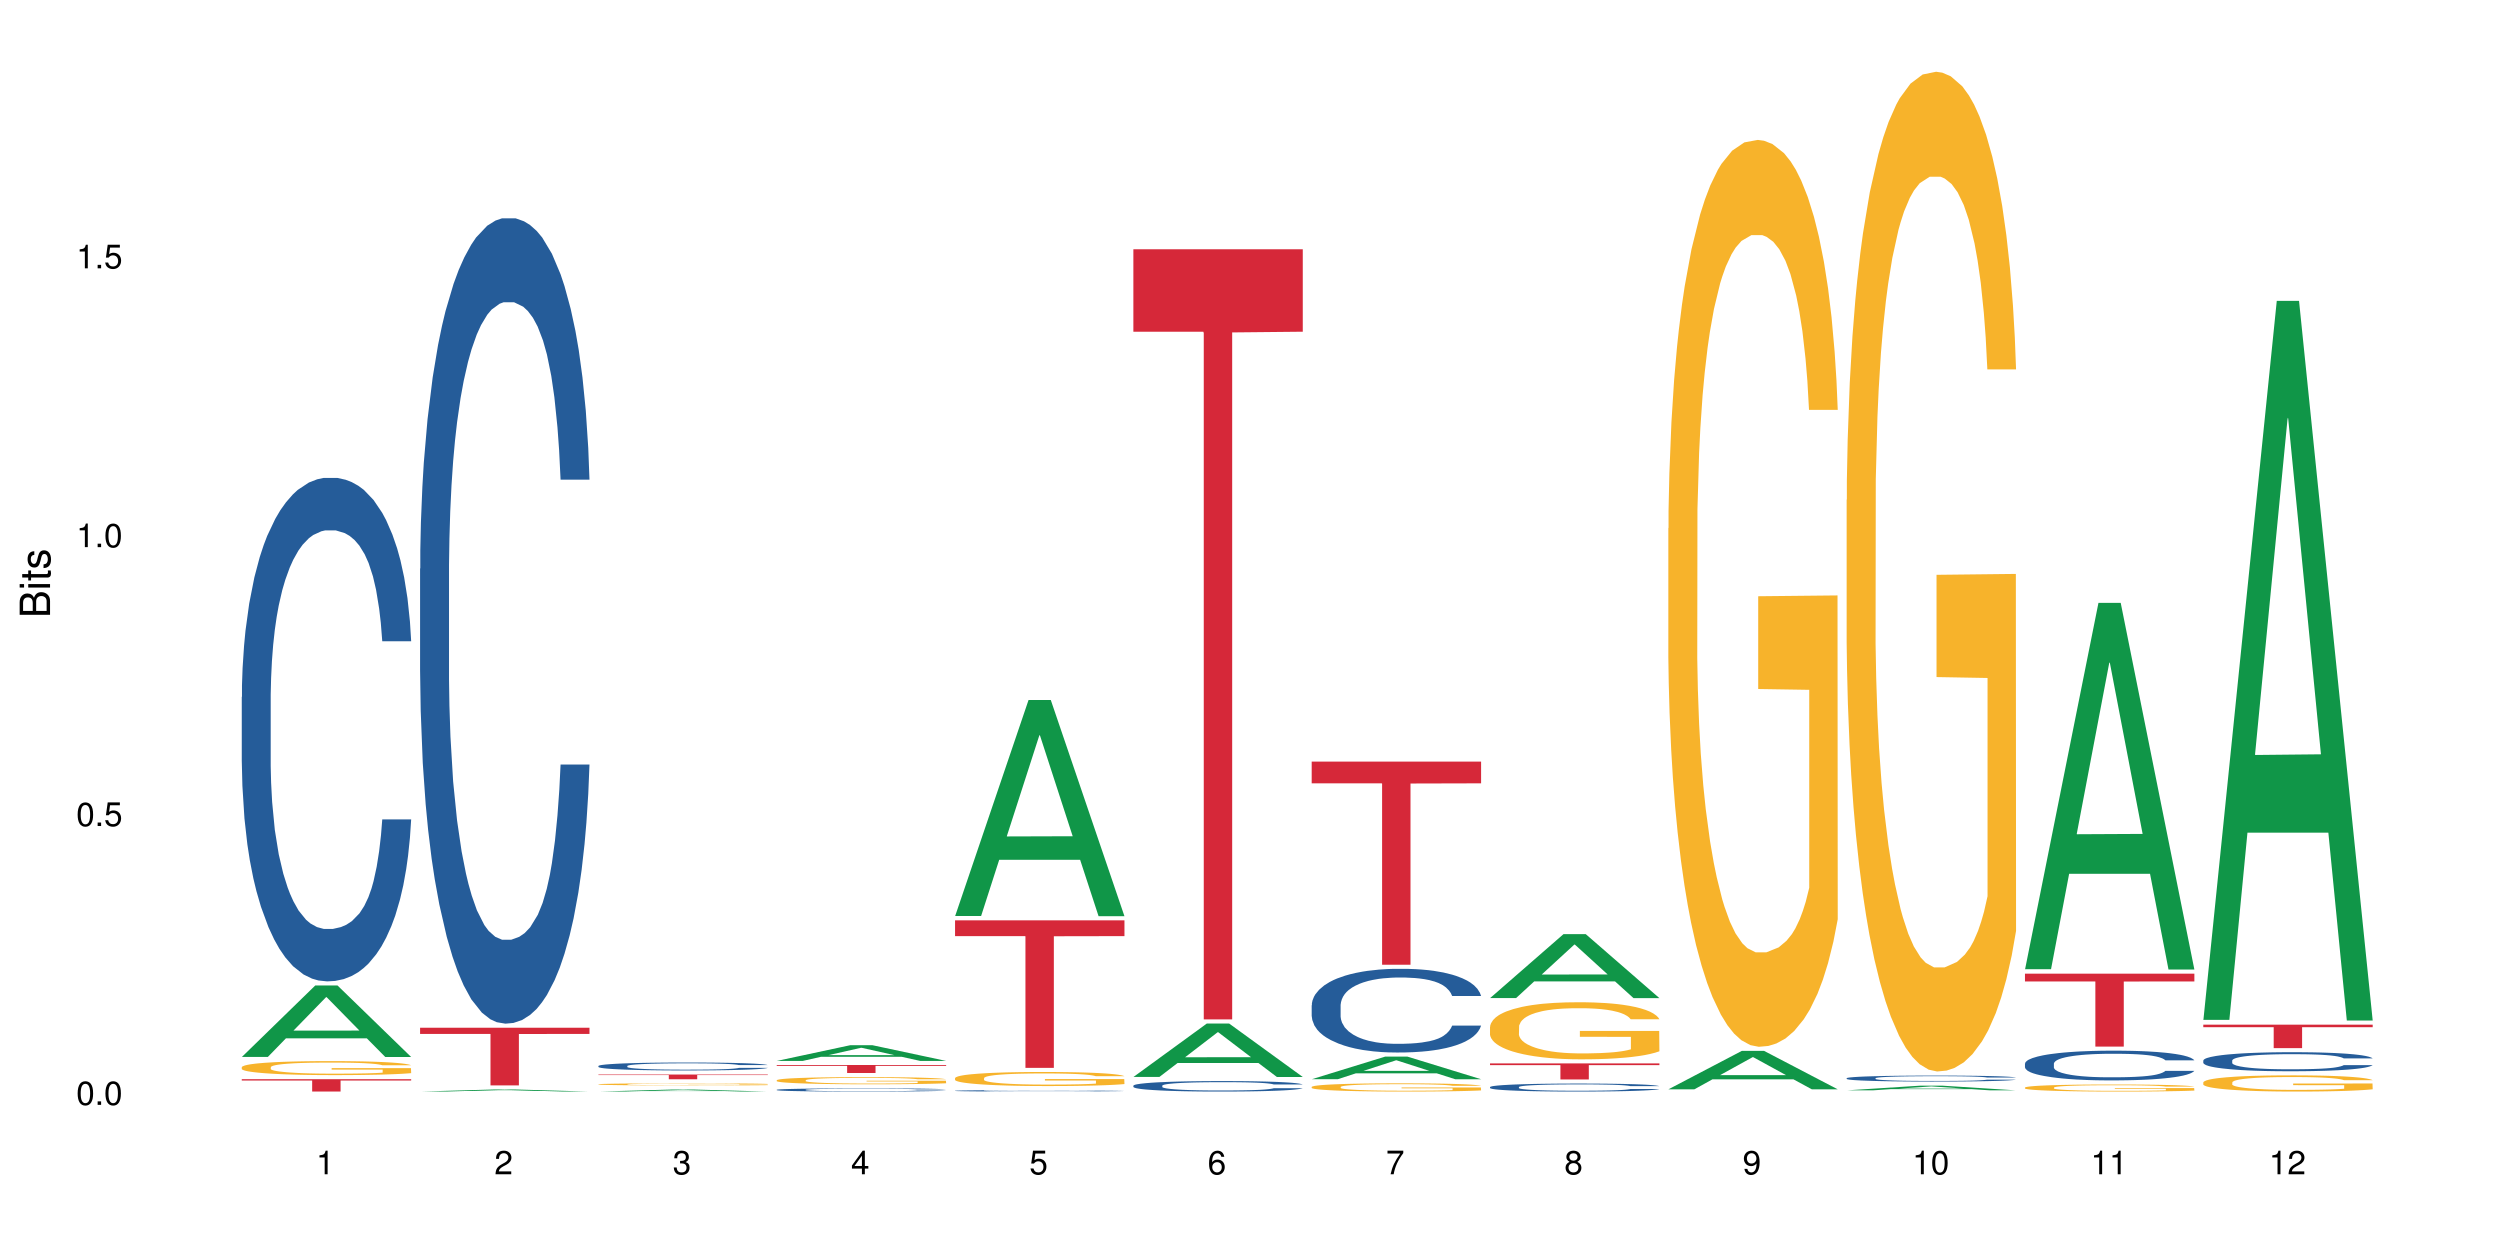 <?xml version="1.0" encoding="UTF-8"?>
<svg xmlns="http://www.w3.org/2000/svg" xmlns:xlink="http://www.w3.org/1999/xlink" width="720pt" height="360pt" viewBox="0 0 720 360" version="1.1">
<defs>
<g>
<symbol overflow="visible" id="glyph0-0">
<path style="stroke:none;" d=""/>
</symbol>
<symbol overflow="visible" id="glyph0-1">
<path style="stroke:none;" d="M 2.641 -6.797 C 2 -6.797 1.422 -6.531 1.078 -6.047 C 0.641 -5.453 0.406 -4.547 0.406 -3.297 C 0.406 -1 1.188 0.219 2.641 0.219 C 4.078 0.219 4.859 -1 4.859 -3.234 C 4.859 -4.562 4.656 -5.438 4.203 -6.047 C 3.844 -6.531 3.281 -6.797 2.641 -6.797 Z M 2.641 -6.047 C 3.547 -6.047 4 -5.125 4 -3.312 C 4 -1.375 3.562 -0.484 2.625 -0.484 C 1.734 -0.484 1.281 -1.422 1.281 -3.281 C 1.281 -5.141 1.734 -6.047 2.641 -6.047 Z M 2.641 -6.047 "/>
</symbol>
<symbol overflow="visible" id="glyph0-2">
<path style="stroke:none;" d="M 1.828 -1 L 0.828 -1 L 0.828 0 L 1.828 0 Z M 1.828 -1 "/>
</symbol>
<symbol overflow="visible" id="glyph0-3">
<path style="stroke:none;" d="M 4.562 -6.797 L 1.062 -6.797 L 0.547 -3.094 L 1.328 -3.094 C 1.719 -3.562 2.047 -3.734 2.578 -3.734 C 3.484 -3.734 4.062 -3.109 4.062 -2.094 C 4.062 -1.125 3.484 -0.531 2.578 -0.531 C 1.828 -0.531 1.375 -0.906 1.188 -1.672 L 0.328 -1.672 C 0.453 -1.109 0.547 -0.844 0.75 -0.594 C 1.125 -0.078 1.828 0.219 2.594 0.219 C 3.969 0.219 4.922 -0.781 4.922 -2.219 C 4.922 -3.562 4.031 -4.484 2.719 -4.484 C 2.25 -4.484 1.859 -4.359 1.469 -4.062 L 1.734 -5.969 L 4.562 -5.969 Z M 4.562 -6.797 "/>
</symbol>
<symbol overflow="visible" id="glyph0-4">
<path style="stroke:none;" d="M 2.484 -4.844 L 2.484 0 L 3.328 0 L 3.328 -6.797 L 2.766 -6.797 C 2.469 -5.75 2.281 -5.609 0.984 -5.453 L 0.984 -4.844 Z M 2.484 -4.844 "/>
</symbol>
<symbol overflow="visible" id="glyph0-5">
<path style="stroke:none;" d="M 4.859 -0.828 L 1.281 -0.828 C 1.359 -1.391 1.672 -1.75 2.5 -2.234 L 3.469 -2.75 C 4.406 -3.266 4.906 -3.969 4.906 -4.812 C 4.906 -5.375 4.672 -5.906 4.266 -6.266 C 3.859 -6.625 3.375 -6.797 2.719 -6.797 C 1.859 -6.797 1.219 -6.5 0.844 -5.922 C 0.609 -5.562 0.5 -5.125 0.484 -4.438 L 1.328 -4.438 C 1.359 -4.906 1.406 -5.188 1.531 -5.406 C 1.75 -5.812 2.188 -6.062 2.703 -6.062 C 3.469 -6.062 4.031 -5.516 4.031 -4.781 C 4.031 -4.25 3.719 -3.797 3.125 -3.438 L 2.234 -2.938 C 0.812 -2.141 0.406 -1.5 0.328 0 L 4.859 0 Z M 4.859 -0.828 "/>
</symbol>
<symbol overflow="visible" id="glyph0-6">
<path style="stroke:none;" d="M 2.125 -3.125 L 2.578 -3.125 C 3.516 -3.125 3.984 -2.703 3.984 -1.891 C 3.984 -1.031 3.469 -0.531 2.578 -0.531 C 1.656 -0.531 1.203 -0.984 1.156 -1.969 L 0.312 -1.969 C 0.344 -1.422 0.438 -1.078 0.609 -0.766 C 0.953 -0.109 1.625 0.219 2.547 0.219 C 3.953 0.219 4.859 -0.609 4.859 -1.906 C 4.859 -2.766 4.516 -3.25 3.703 -3.516 C 4.344 -3.766 4.656 -4.25 4.656 -4.938 C 4.656 -6.109 3.875 -6.797 2.578 -6.797 C 1.203 -6.797 0.484 -6.047 0.453 -4.609 L 1.297 -4.609 C 1.312 -5.016 1.344 -5.25 1.453 -5.453 C 1.641 -5.828 2.062 -6.062 2.594 -6.062 C 3.344 -6.062 3.797 -5.625 3.797 -4.906 C 3.797 -4.422 3.609 -4.141 3.25 -3.984 C 3.016 -3.891 2.719 -3.844 2.125 -3.844 Z M 2.125 -3.125 "/>
</symbol>
<symbol overflow="visible" id="glyph0-7">
<path style="stroke:none;" d="M 3.141 -1.625 L 3.141 0 L 3.984 0 L 3.984 -1.625 L 4.984 -1.625 L 4.984 -2.391 L 3.984 -2.391 L 3.984 -6.797 L 3.359 -6.797 L 0.266 -2.516 L 0.266 -1.625 Z M 3.141 -2.391 L 1 -2.391 L 3.141 -5.359 Z M 3.141 -2.391 "/>
</symbol>
<symbol overflow="visible" id="glyph0-8">
<path style="stroke:none;" d="M 4.781 -5.031 C 4.609 -6.141 3.891 -6.797 2.844 -6.797 C 2.094 -6.797 1.422 -6.438 1.031 -5.828 C 0.609 -5.172 0.406 -4.344 0.406 -3.094 C 0.406 -1.953 0.578 -1.234 0.984 -0.625 C 1.359 -0.078 1.953 0.219 2.703 0.219 C 3.984 0.219 4.922 -0.734 4.922 -2.078 C 4.922 -3.344 4.062 -4.234 2.844 -4.234 C 2.172 -4.234 1.641 -3.969 1.281 -3.469 C 1.281 -5.125 1.828 -6.047 2.797 -6.047 C 3.391 -6.047 3.797 -5.672 3.938 -5.031 Z M 2.734 -3.484 C 3.547 -3.484 4.062 -2.922 4.062 -2 C 4.062 -1.156 3.484 -0.531 2.703 -0.531 C 1.922 -0.531 1.328 -1.188 1.328 -2.047 C 1.328 -2.891 1.906 -3.484 2.734 -3.484 Z M 2.734 -3.484 "/>
</symbol>
<symbol overflow="visible" id="glyph0-9">
<path style="stroke:none;" d="M 4.984 -6.797 L 0.438 -6.797 L 0.438 -5.969 L 4.109 -5.969 C 2.5 -3.656 1.828 -2.234 1.328 0 L 2.219 0 C 2.594 -2.172 3.453 -4.047 4.984 -6.094 Z M 4.984 -6.797 "/>
</symbol>
<symbol overflow="visible" id="glyph0-10">
<path style="stroke:none;" d="M 3.75 -3.578 C 4.453 -4 4.688 -4.344 4.688 -4.984 C 4.688 -6.047 3.844 -6.797 2.641 -6.797 C 1.438 -6.797 0.594 -6.047 0.594 -4.984 C 0.594 -4.359 0.828 -4.016 1.516 -3.578 C 0.734 -3.203 0.359 -2.641 0.359 -1.891 C 0.359 -0.641 1.297 0.219 2.641 0.219 C 3.984 0.219 4.922 -0.641 4.922 -1.875 C 4.922 -2.641 4.531 -3.203 3.75 -3.578 Z M 2.641 -6.047 C 3.359 -6.047 3.812 -5.625 3.812 -4.969 C 3.812 -4.344 3.344 -3.922 2.641 -3.922 C 1.922 -3.922 1.453 -4.344 1.453 -4.984 C 1.453 -5.625 1.922 -6.047 2.641 -6.047 Z M 2.641 -3.203 C 3.484 -3.203 4.062 -2.672 4.062 -1.875 C 4.062 -1.062 3.484 -0.531 2.625 -0.531 C 1.797 -0.531 1.219 -1.078 1.219 -1.875 C 1.219 -2.672 1.797 -3.203 2.641 -3.203 Z M 2.641 -3.203 "/>
</symbol>
<symbol overflow="visible" id="glyph0-11">
<path style="stroke:none;" d="M 0.516 -1.547 C 0.672 -0.438 1.406 0.219 2.438 0.219 C 3.188 0.219 3.859 -0.141 4.266 -0.75 C 4.688 -1.406 4.891 -2.25 4.891 -3.484 C 4.891 -4.625 4.703 -5.359 4.312 -5.953 C 3.938 -6.5 3.344 -6.797 2.594 -6.797 C 1.297 -6.797 0.359 -5.844 0.359 -4.516 C 0.359 -3.25 1.234 -2.344 2.453 -2.344 C 3.094 -2.344 3.562 -2.578 4.016 -3.109 C 4 -1.453 3.469 -0.531 2.5 -0.531 C 1.906 -0.531 1.484 -0.906 1.359 -1.547 Z M 2.578 -6.062 C 3.375 -6.062 3.969 -5.406 3.969 -4.531 C 3.969 -3.688 3.375 -3.094 2.547 -3.094 C 1.734 -3.094 1.234 -3.672 1.234 -4.578 C 1.234 -5.438 1.797 -6.062 2.578 -6.062 Z M 2.578 -6.062 "/>
</symbol>
<symbol overflow="visible" id="glyph1-0">
<path style="stroke:none;" d=""/>
</symbol>
<symbol overflow="visible" id="glyph1-1">
<path style="stroke:none;" d="M 0 -0.953 L 0 -4.891 C 0 -5.719 -0.234 -6.344 -0.734 -6.797 C -1.188 -7.234 -1.812 -7.469 -2.5 -7.469 C -3.547 -7.469 -4.188 -7 -4.625 -5.875 C -4.984 -6.672 -5.641 -7.094 -6.531 -7.094 C -7.156 -7.094 -7.734 -6.859 -8.141 -6.391 C -8.562 -5.938 -8.75 -5.344 -8.75 -4.5 L -8.75 -0.953 Z M -4.984 -2.062 L -7.766 -2.062 L -7.766 -4.219 C -7.766 -4.844 -7.688 -5.203 -7.453 -5.5 C -7.219 -5.812 -6.859 -5.969 -6.375 -5.969 C -5.906 -5.969 -5.531 -5.812 -5.297 -5.5 C -5.062 -5.203 -4.984 -4.844 -4.984 -4.219 Z M -0.984 -2.062 L -4 -2.062 L -4 -4.781 C -4 -5.328 -3.859 -5.688 -3.578 -5.953 C -3.297 -6.219 -2.922 -6.359 -2.484 -6.359 C -2.062 -6.359 -1.688 -6.219 -1.406 -5.953 C -1.109 -5.688 -0.984 -5.328 -0.984 -4.781 Z M -0.984 -2.062 "/>
</symbol>
<symbol overflow="visible" id="glyph1-2">
<path style="stroke:none;" d="M -6.281 -1.797 L -6.281 -0.797 L 0 -0.797 L 0 -1.797 Z M -8.75 -1.797 L -8.75 -0.797 L -7.484 -0.797 L -7.484 -1.797 Z M -8.75 -1.797 "/>
</symbol>
<symbol overflow="visible" id="glyph1-3">
<path style="stroke:none;" d="M -6.281 -3.047 L -6.281 -2.016 L -8.016 -2.016 L -8.016 -1.016 L -6.281 -1.016 L -6.281 -0.172 L -5.469 -0.172 L -5.469 -1.016 L -0.719 -1.016 C -0.078 -1.016 0.281 -1.453 0.281 -2.234 C 0.281 -2.469 0.25 -2.719 0.188 -3.047 L -0.641 -3.047 C -0.609 -2.922 -0.594 -2.766 -0.594 -2.562 C -0.594 -2.141 -0.719 -2.016 -1.156 -2.016 L -5.469 -2.016 L -5.469 -3.047 Z M -6.281 -3.047 "/>
</symbol>
<symbol overflow="visible" id="glyph1-4">
<path style="stroke:none;" d="M -4.531 -5.25 C -5.766 -5.25 -6.469 -4.422 -6.469 -2.969 C -6.469 -1.516 -5.719 -0.562 -4.547 -0.562 C -3.562 -0.562 -3.094 -1.062 -2.734 -2.562 L -2.516 -3.484 C -2.344 -4.188 -2.094 -4.469 -1.625 -4.469 C -1.047 -4.469 -0.641 -3.875 -0.641 -3 C -0.641 -2.453 -0.797 -2 -1.062 -1.75 C -1.25 -1.594 -1.422 -1.531 -1.875 -1.469 L -1.875 -0.406 C -0.422 -0.453 0.281 -1.266 0.281 -2.922 C 0.281 -4.5 -0.5 -5.516 -1.719 -5.516 C -2.656 -5.516 -3.172 -4.984 -3.469 -3.734 L -3.703 -2.766 C -3.891 -1.953 -4.156 -1.609 -4.594 -1.609 C -5.172 -1.609 -5.547 -2.125 -5.547 -2.938 C -5.547 -3.75 -5.203 -4.172 -4.531 -4.203 Z M -4.531 -5.25 "/>
</symbol>
</g>
</defs>
<g id="surface16470">
<rect x="0" y="0" width="720" height="360" style="fill:rgb(100%,100%,100%);fill-opacity:1;stroke:none;"/>
<path style=" stroke:none;fill-rule:nonzero;fill:rgb(6.275%,58.824%,28.235%);fill-opacity:1;" d="M 69.629 304.402 L 69.68 304.383 L 90.793 283.82 L 97.203 283.82 L 118.418 304.422 L 110.965 304.422 L 105.648 299.043 L 82.348 299.043 L 77.137 304.402 L 69.629 304.402 L 84.59 296.82 L 103.512 296.801 L 94.074 287.184 L 93.973 287.168 L 93.867 287.223 L 84.535 296.801 L 84.59 296.82 Z M 69.629 304.402 "/>
<path style=" stroke:none;fill-rule:nonzero;fill:rgb(14.51%,36.078%,60%);fill-opacity:1;" d="M 69.629 200.73 L 69.688 200.598 L 69.688 197.418 L 69.867 192.379 L 70.285 186.02 L 70.699 181.645 L 71.77 173.824 L 73.258 166.27 L 74.805 160.438 L 75.938 156.992 L 76.949 154.34 L 79.27 149.438 L 80.754 146.918 L 82.363 144.664 L 84.324 142.414 L 85.754 141.086 L 88.965 138.965 L 91.348 138.039 L 93.191 137.641 L 97.176 137.641 L 99.559 138.172 L 101.281 138.836 L 103.188 139.895 L 104.793 141.086 L 107.59 144.004 L 110.09 147.715 L 111.219 149.836 L 113.004 153.945 L 114.371 157.922 L 115.324 161.367 L 116.395 166.27 L 117.348 172.234 L 118.062 178.992 L 118.418 184.691 L 110.09 184.691 L 109.672 179.391 L 109.195 175.281 L 108.305 169.848 L 107.41 166.004 L 106.16 162.16 L 105.031 159.645 L 103.484 157.125 L 102.117 155.535 L 100.688 154.34 L 99.32 153.547 L 96.699 152.75 L 93.668 152.75 L 92.535 153.016 L 90.215 154.078 L 88.965 155.004 L 87.18 156.859 L 85.934 158.582 L 84.445 161.234 L 83.434 163.488 L 82.184 166.934 L 81.289 169.98 L 80.281 174.355 L 79.684 177.668 L 79.148 181.379 L 78.672 185.754 L 78.316 190.391 L 78.078 195.297 L 77.961 200.066 L 77.961 220.613 L 78.078 225.383 L 78.375 230.949 L 79.148 239.035 L 80.281 246.059 L 81.59 251.625 L 82.84 255.602 L 83.551 257.457 L 84.504 259.578 L 85.992 262.23 L 88.133 264.879 L 89.383 265.941 L 91.285 267 L 93.25 267.531 L 95.867 267.531 L 98.188 267 L 99.734 266.336 L 101.344 265.277 L 103.543 263.023 L 104.91 260.902 L 106.102 258.387 L 106.996 255.867 L 107.59 253.746 L 108.48 249.637 L 109.195 245.133 L 109.73 240.492 L 110.09 235.984 L 118.418 235.984 L 118.062 241.289 L 117.523 246.457 L 116.988 250.301 L 116.156 254.938 L 115.203 259.047 L 113.836 263.688 L 112.707 266.734 L 111.219 270.051 L 109.852 272.566 L 108.363 274.82 L 106.16 277.473 L 104.734 278.797 L 103.188 279.988 L 101.344 281.051 L 99.02 281.977 L 96.523 282.508 L 94.203 282.641 L 91.703 282.375 L 89.859 281.844 L 87.418 280.652 L 84.387 278.266 L 82.184 275.75 L 80.457 273.23 L 78.969 270.578 L 77.305 267 L 75.164 261.168 L 73.855 256.664 L 72.961 252.953 L 71.949 247.781 L 71.234 243.145 L 70.402 235.723 L 69.809 226.312 L 69.629 219.02 Z M 69.629 200.73 "/>
<path style=" stroke:none;fill-rule:nonzero;fill:rgb(96.863%,70.196%,16.863%);fill-opacity:1;" d="M 69.629 307.328 L 69.688 307.324 L 69.688 307.25 L 69.926 307.086 L 70.523 306.855 L 71.297 306.668 L 72.129 306.52 L 72.664 306.445 L 73.555 306.332 L 74.328 306.25 L 76.293 306.086 L 78.793 305.93 L 80.16 305.863 L 81.707 305.801 L 83.91 305.734 L 84.922 305.707 L 88.016 305.648 L 91.523 305.609 L 95.391 305.602 L 97.176 305.605 L 99.617 305.617 L 102.949 305.66 L 104.852 305.695 L 106.34 305.734 L 107.887 305.781 L 109.789 305.855 L 111.574 305.941 L 113.004 306.031 L 114.43 306.141 L 115.621 306.258 L 116.633 306.387 L 117.523 306.543 L 118.062 306.672 L 118.418 306.801 L 110.148 306.801 L 109.672 306.672 L 109.137 306.574 L 108.242 306.449 L 107.352 306.363 L 106.457 306.293 L 104.793 306.195 L 103.363 306.137 L 101.578 306.086 L 99.855 306.055 L 97.891 306.031 L 96.699 306.023 L 93.547 306.023 L 90.691 306.051 L 89.027 306.078 L 87.836 306.109 L 86.168 306.164 L 85.16 306.207 L 84.562 306.238 L 82.777 306.352 L 81.59 306.453 L 80.934 306.523 L 80.102 306.637 L 79.508 306.734 L 78.852 306.883 L 78.496 306.992 L 78.02 307.242 L 77.961 307.906 L 78.137 308.047 L 78.496 308.195 L 78.969 308.328 L 79.684 308.469 L 80.398 308.578 L 81.648 308.719 L 82.719 308.816 L 83.551 308.879 L 85.16 308.977 L 85.812 309.012 L 87.359 309.078 L 88.965 309.129 L 90.93 309.172 L 92.418 309.195 L 94.797 309.215 L 97.832 309.215 L 101.402 309.191 L 103.664 309.16 L 105.211 309.133 L 106.219 309.105 L 107.469 309.066 L 108.363 309.031 L 109.195 308.988 L 110.207 308.926 L 110.207 308.047 L 95.512 308.043 L 95.512 307.629 L 118.359 307.625 L 118.418 309.066 L 117.168 309.164 L 115.621 309.262 L 114.133 309.336 L 112.586 309.398 L 110.387 309.469 L 108.602 309.512 L 105.863 309.562 L 103.363 309.598 L 100.746 309.617 L 98.426 309.629 L 95.691 309.633 L 93.25 309.625 L 90.633 309.605 L 88.551 309.574 L 86.645 309.539 L 84.742 309.488 L 82.363 309.414 L 80.816 309.352 L 79.207 309.273 L 77.602 309.18 L 76.176 309.082 L 75.223 309.004 L 74.27 308.914 L 73.258 308.805 L 72.309 308.68 L 71.594 308.566 L 70.938 308.438 L 70.461 308.316 L 69.988 308.148 L 69.75 308.016 L 69.629 307.902 Z M 69.629 307.328 "/>
<path style=" stroke:none;fill-rule:nonzero;fill:rgb(83.922%,15.686%,22.353%);fill-opacity:1;" d="M 69.629 310.812 L 118.418 310.812 L 118.418 311.195 L 98.086 311.199 L 98.086 314.371 L 89.902 314.371 L 89.902 311.199 L 89.785 311.195 L 69.629 311.195 Z M 69.629 310.812 "/>
<path style=" stroke:none;fill-rule:nonzero;fill:rgb(6.275%,58.824%,28.235%);fill-opacity:1;" d="M 120.984 314.371 L 121.039 314.371 L 142.148 313.773 L 148.559 313.773 L 169.773 314.371 L 162.32 314.371 L 157.004 314.215 L 133.703 314.215 L 128.492 314.371 L 120.984 314.371 L 135.945 314.152 L 154.867 314.148 L 145.434 313.871 L 145.223 313.871 L 135.895 314.148 L 135.945 314.152 Z M 120.984 314.371 "/>
<path style=" stroke:none;fill-rule:nonzero;fill:rgb(14.51%,36.078%,60%);fill-opacity:1;" d="M 120.984 163.801 L 121.047 163.586 L 121.047 158.5 L 121.223 150.441 L 121.641 140.266 L 122.055 133.27 L 123.129 120.762 L 124.613 108.68 L 126.16 99.352 L 127.293 93.84 L 128.305 89.598 L 130.625 81.754 L 132.113 77.727 L 133.719 74.121 L 135.684 70.516 L 137.109 68.398 L 140.324 65.004 L 142.703 63.52 L 144.547 62.887 L 148.535 62.887 L 150.914 63.734 L 152.637 64.793 L 154.543 66.488 L 156.148 68.398 L 158.945 73.062 L 161.445 78.996 L 162.574 82.391 L 164.359 88.961 L 165.727 95.32 L 166.68 100.836 L 167.75 108.68 L 168.703 118.219 L 169.418 129.031 L 169.773 138.148 L 161.445 138.148 L 161.027 129.668 L 160.551 123.094 L 159.66 114.402 L 158.766 108.254 L 157.516 102.105 L 156.387 98.078 L 154.84 94.051 L 153.473 91.504 L 152.043 89.598 L 150.676 88.324 L 148.059 87.055 L 145.023 87.055 L 143.891 87.477 L 141.57 89.172 L 140.324 90.656 L 138.539 93.625 L 137.289 96.383 L 135.801 100.621 L 134.789 104.227 L 133.539 109.738 L 132.648 114.613 L 131.637 121.609 L 131.039 126.91 L 130.504 132.848 L 130.031 139.844 L 129.672 147.262 L 129.434 155.105 L 129.316 162.738 L 129.316 195.602 L 129.434 203.23 L 129.73 212.137 L 130.504 225.07 L 131.637 236.305 L 132.945 245.211 L 134.195 251.57 L 134.906 254.539 L 135.859 257.93 L 137.348 262.168 L 139.488 266.41 L 140.738 268.105 L 142.645 269.801 L 144.605 270.648 L 147.223 270.648 L 149.543 269.801 L 151.09 268.742 L 152.699 267.047 L 154.898 263.441 L 156.27 260.051 L 157.457 256.02 L 158.352 251.992 L 158.945 248.602 L 159.84 242.027 L 160.551 234.82 L 161.086 227.402 L 161.445 220.191 L 169.773 220.191 L 169.418 228.672 L 168.883 236.941 L 168.348 243.09 L 167.512 250.508 L 166.562 257.082 L 165.191 264.5 L 164.062 269.379 L 162.574 274.676 L 161.207 278.707 L 159.719 282.309 L 157.516 286.551 L 156.09 288.668 L 154.543 290.578 L 152.699 292.273 L 150.379 293.758 L 147.879 294.605 L 145.559 294.816 L 143.059 294.395 L 141.215 293.547 L 138.777 291.637 L 135.742 287.82 L 133.539 283.793 L 131.812 279.766 L 130.328 275.527 L 128.66 269.801 L 126.52 260.473 L 125.211 253.266 L 124.316 247.328 L 123.305 239.062 L 122.594 231.641 L 121.758 219.77 L 121.164 204.715 L 120.984 193.055 Z M 120.984 163.801 "/>
<path style=" stroke:none;fill-rule:nonzero;fill:rgb(83.922%,15.686%,22.353%);fill-opacity:1;" d="M 120.984 295.996 L 169.773 295.996 L 169.773 297.773 L 149.441 297.789 L 149.441 312.594 L 141.262 312.594 L 141.262 297.805 L 141.141 297.773 L 120.984 297.773 Z M 120.984 295.996 "/>
<path style=" stroke:none;fill-rule:nonzero;fill:rgb(6.275%,58.824%,28.235%);fill-opacity:1;" d="M 172.344 314.371 L 172.395 314.371 L 193.504 313.785 L 199.914 313.785 L 221.129 314.371 L 213.676 314.371 L 208.359 314.219 L 185.059 314.219 L 179.848 314.371 L 172.344 314.371 L 187.301 314.156 L 206.223 314.152 L 196.789 313.879 L 196.684 313.879 L 196.578 313.883 L 187.25 314.152 L 187.301 314.156 Z M 172.344 314.371 "/>
<path style=" stroke:none;fill-rule:nonzero;fill:rgb(14.51%,36.078%,60%);fill-opacity:1;" d="M 172.344 307 L 172.402 306.996 L 172.402 306.945 L 172.578 306.867 L 172.996 306.766 L 173.414 306.699 L 174.484 306.574 L 175.973 306.457 L 177.52 306.363 L 178.648 306.309 L 179.66 306.266 L 181.98 306.191 L 183.469 306.148 L 185.074 306.113 L 187.039 306.078 L 188.465 306.059 L 191.68 306.023 L 194.059 306.012 L 195.902 306.004 L 199.891 306.004 L 202.27 306.012 L 203.996 306.023 L 205.898 306.039 L 207.504 306.059 L 210.301 306.105 L 212.801 306.164 L 213.93 306.195 L 215.715 306.262 L 217.086 306.324 L 218.035 306.379 L 219.109 306.457 L 220.059 306.551 L 220.773 306.656 L 221.129 306.746 L 212.801 306.746 L 212.383 306.664 L 211.906 306.598 L 211.016 306.512 L 210.125 306.453 L 208.875 306.391 L 207.742 306.352 L 206.195 306.312 L 204.828 306.285 L 203.398 306.266 L 202.031 306.254 L 199.414 306.242 L 196.379 306.242 L 195.25 306.246 L 192.93 306.262 L 191.68 306.277 L 189.895 306.309 L 188.645 306.336 L 187.156 306.375 L 186.145 306.41 L 184.895 306.465 L 184.004 306.516 L 182.992 306.582 L 182.398 306.637 L 181.863 306.695 L 181.387 306.762 L 181.027 306.836 L 180.789 306.914 L 180.672 306.988 L 180.672 307.312 L 180.789 307.391 L 181.09 307.477 L 181.863 307.605 L 182.992 307.715 L 184.301 307.805 L 185.551 307.867 L 186.266 307.895 L 187.215 307.93 L 188.703 307.969 L 190.848 308.012 L 192.094 308.027 L 194 308.047 L 195.961 308.055 L 198.582 308.055 L 200.902 308.047 L 202.449 308.035 L 204.055 308.02 L 206.258 307.984 L 207.625 307.949 L 208.812 307.91 L 209.707 307.871 L 210.301 307.836 L 211.195 307.773 L 211.906 307.699 L 212.445 307.629 L 212.801 307.555 L 221.129 307.555 L 220.773 307.641 L 220.238 307.723 L 219.703 307.781 L 218.871 307.855 L 217.918 307.922 L 216.551 307.992 L 215.418 308.043 L 213.93 308.094 L 212.562 308.133 L 211.074 308.168 L 208.875 308.211 L 207.445 308.23 L 205.898 308.25 L 204.055 308.266 L 201.734 308.281 L 199.234 308.289 L 196.914 308.293 L 194.414 308.289 L 192.57 308.281 L 190.133 308.262 L 187.098 308.223 L 184.895 308.184 L 183.172 308.145 L 181.684 308.102 L 180.016 308.047 L 177.875 307.953 L 176.566 307.883 L 175.672 307.824 L 174.664 307.742 L 173.949 307.668 L 173.117 307.551 L 172.52 307.402 L 172.344 307.289 Z M 172.344 307 "/>
<path style=" stroke:none;fill-rule:nonzero;fill:rgb(96.863%,70.196%,16.863%);fill-opacity:1;" d="M 172.344 312.262 L 172.402 312.262 L 172.402 312.25 L 172.641 312.227 L 173.234 312.191 L 174.008 312.164 L 174.84 312.145 L 175.375 312.133 L 176.27 312.117 L 177.043 312.102 L 179.004 312.078 L 181.504 312.055 L 182.875 312.047 L 184.422 312.035 L 186.621 312.027 L 187.633 312.023 L 190.727 312.012 L 194.238 312.008 L 202.328 312.008 L 205.66 312.016 L 207.566 312.02 L 209.051 312.027 L 210.598 312.035 L 212.504 312.043 L 214.289 312.059 L 215.715 312.07 L 217.145 312.086 L 218.336 312.105 L 219.344 312.125 L 220.238 312.145 L 220.773 312.164 L 221.129 312.184 L 212.859 312.184 L 212.383 312.164 L 211.848 312.152 L 210.957 312.133 L 210.062 312.121 L 209.172 312.109 L 207.504 312.094 L 206.078 312.086 L 204.293 312.078 L 202.566 312.074 L 200.605 312.07 L 196.262 312.07 L 193.402 312.074 L 191.738 312.078 L 190.547 312.082 L 188.883 312.09 L 187.871 312.098 L 187.277 312.102 L 185.492 312.117 L 184.301 312.133 L 183.648 312.145 L 182.812 312.16 L 182.219 312.176 L 181.562 312.195 L 181.207 312.215 L 180.73 312.25 L 180.672 312.348 L 180.852 312.371 L 181.207 312.391 L 181.684 312.41 L 182.398 312.434 L 183.109 312.449 L 184.359 312.469 L 185.43 312.484 L 186.266 312.492 L 187.871 312.508 L 188.527 312.512 L 190.074 312.523 L 191.68 312.531 L 193.641 312.535 L 195.129 312.539 L 197.508 312.543 L 200.543 312.543 L 204.113 312.539 L 206.375 312.535 L 207.922 312.531 L 208.934 312.527 L 210.184 312.52 L 211.074 312.516 L 211.906 312.508 L 212.918 312.5 L 212.918 312.371 L 198.223 312.367 L 198.223 312.309 L 221.07 312.309 L 221.129 312.52 L 219.883 312.535 L 218.336 312.551 L 216.848 312.562 L 215.301 312.57 L 213.098 312.582 L 211.312 312.586 L 208.578 312.594 L 206.078 312.598 L 203.461 312.602 L 201.141 312.605 L 195.961 312.605 L 193.344 312.602 L 191.262 312.598 L 189.359 312.59 L 187.453 312.582 L 185.074 312.57 L 183.527 312.562 L 180.316 312.539 L 178.887 312.523 L 177.934 312.512 L 176.984 312.5 L 175.973 312.48 L 175.02 312.465 L 174.305 312.445 L 173.652 312.426 L 173.176 312.41 L 172.699 312.383 L 172.461 312.363 L 172.344 312.348 Z M 172.344 312.262 "/>
<path style=" stroke:none;fill-rule:nonzero;fill:rgb(83.922%,15.686%,22.353%);fill-opacity:1;" d="M 172.344 309.473 L 221.129 309.473 L 221.129 309.617 L 200.797 309.617 L 200.797 310.828 L 192.617 310.828 L 192.617 309.621 L 192.496 309.617 L 172.344 309.617 Z M 172.344 309.473 "/>
<path style=" stroke:none;fill-rule:nonzero;fill:rgb(6.275%,58.824%,28.235%);fill-opacity:1;" d="M 223.699 305.543 L 223.75 305.539 L 244.859 301.023 L 251.273 301.023 L 272.488 305.547 L 265.031 305.547 L 259.715 304.367 L 236.418 304.367 L 231.203 305.543 L 223.699 305.543 L 238.656 303.879 L 257.578 303.875 L 248.145 301.762 L 248.039 301.758 L 247.938 301.77 L 238.605 303.875 L 238.656 303.879 Z M 223.699 305.543 "/>
<path style=" stroke:none;fill-rule:nonzero;fill:rgb(14.51%,36.078%,60%);fill-opacity:1;" d="M 223.699 313.852 L 223.758 313.852 L 223.758 313.832 L 223.938 313.797 L 224.352 313.758 L 224.77 313.73 L 225.84 313.68 L 227.328 313.633 L 228.875 313.598 L 230.004 313.574 L 231.016 313.559 L 233.336 313.527 L 234.824 313.512 L 236.43 313.496 L 238.395 313.48 L 239.82 313.473 L 243.035 313.461 L 245.414 313.453 L 251.246 313.453 L 253.625 313.457 L 255.352 313.461 L 257.254 313.465 L 258.863 313.473 L 261.656 313.492 L 264.156 313.516 L 265.289 313.527 L 267.074 313.555 L 268.441 313.582 L 269.395 313.602 L 270.465 313.633 L 271.414 313.672 L 272.129 313.715 L 272.488 313.75 L 264.156 313.75 L 263.742 313.715 L 263.266 313.691 L 262.371 313.656 L 261.48 313.633 L 260.23 313.605 L 259.102 313.59 L 257.551 313.574 L 256.184 313.566 L 254.758 313.559 L 253.387 313.551 L 250.77 313.547 L 247.734 313.547 L 246.605 313.551 L 244.285 313.555 L 243.035 313.562 L 241.25 313.574 L 240 313.586 L 238.512 313.602 L 237.5 313.617 L 236.254 313.637 L 235.359 313.656 L 234.348 313.684 L 233.754 313.707 L 233.219 313.73 L 232.742 313.758 L 232.387 313.785 L 232.148 313.816 L 232.027 313.848 L 232.027 313.977 L 232.148 314.008 L 232.445 314.043 L 233.219 314.094 L 234.348 314.141 L 235.656 314.176 L 236.906 314.199 L 237.621 314.211 L 238.574 314.223 L 240.059 314.242 L 242.203 314.258 L 243.453 314.266 L 245.355 314.273 L 252.258 314.273 L 253.805 314.266 L 255.41 314.262 L 257.613 314.246 L 258.98 314.234 L 260.172 314.219 L 261.062 314.199 L 261.656 314.188 L 262.551 314.16 L 263.266 314.133 L 263.801 314.105 L 264.156 314.074 L 272.488 314.074 L 272.129 314.109 L 271.594 314.141 L 271.059 314.164 L 270.227 314.195 L 269.273 314.223 L 267.906 314.25 L 266.773 314.27 L 265.289 314.289 L 263.918 314.309 L 262.43 314.32 L 260.23 314.34 L 258.801 314.348 L 257.254 314.355 L 255.41 314.359 L 253.09 314.367 L 250.59 314.371 L 248.27 314.371 L 245.773 314.367 L 243.926 314.367 L 241.488 314.359 L 238.453 314.344 L 236.254 314.328 L 234.527 314.312 L 233.039 314.293 L 231.375 314.273 L 229.23 314.234 L 227.922 314.207 L 227.031 314.184 L 226.02 314.148 L 225.305 314.121 L 224.473 314.074 L 223.875 314.016 L 223.699 313.969 Z M 223.699 313.852 "/>
<path style=" stroke:none;fill-rule:nonzero;fill:rgb(96.863%,70.196%,16.863%);fill-opacity:1;" d="M 223.699 311.094 L 223.758 311.09 L 223.758 311.051 L 223.996 310.969 L 224.59 310.852 L 225.363 310.754 L 226.195 310.68 L 226.734 310.641 L 227.625 310.582 L 228.398 310.543 L 230.363 310.457 L 232.859 310.379 L 234.23 310.344 L 235.777 310.312 L 237.977 310.277 L 238.988 310.262 L 242.082 310.23 L 245.594 310.215 L 249.461 310.207 L 251.246 310.211 L 253.684 310.219 L 257.016 310.238 L 258.922 310.258 L 260.41 310.277 L 261.957 310.301 L 263.859 310.336 L 265.645 310.383 L 267.074 310.43 L 268.5 310.484 L 269.691 310.547 L 270.703 310.609 L 271.594 310.691 L 272.129 310.758 L 272.488 310.824 L 264.215 310.824 L 263.742 310.758 L 263.203 310.707 L 262.312 310.645 L 261.422 310.598 L 260.527 310.562 L 258.863 310.512 L 257.434 310.484 L 255.648 310.457 L 253.922 310.441 L 251.961 310.43 L 250.77 310.426 L 247.617 310.426 L 244.762 310.438 L 243.094 310.453 L 241.906 310.469 L 240.238 310.496 L 239.227 310.52 L 238.633 310.535 L 236.848 310.594 L 235.656 310.645 L 235.004 310.68 L 234.168 310.738 L 233.574 310.789 L 232.922 310.863 L 232.562 310.922 L 232.086 311.047 L 232.027 311.387 L 232.207 311.461 L 232.562 311.535 L 233.039 311.605 L 233.754 311.676 L 234.469 311.73 L 235.719 311.805 L 236.789 311.855 L 237.621 311.887 L 239.227 311.938 L 239.883 311.953 L 241.43 311.988 L 243.035 312.016 L 245 312.035 L 246.484 312.047 L 248.867 312.059 L 251.898 312.059 L 255.469 312.047 L 257.73 312.031 L 259.277 312.016 L 260.289 312.004 L 261.539 311.98 L 262.43 311.965 L 263.266 311.941 L 264.277 311.91 L 264.277 311.461 L 249.578 311.457 L 249.578 311.246 L 272.426 311.246 L 272.488 311.98 L 271.238 312.031 L 269.691 312.082 L 268.203 312.121 L 266.656 312.152 L 264.453 312.188 L 262.668 312.211 L 259.934 312.238 L 257.434 312.254 L 254.816 312.266 L 252.496 312.27 L 249.758 312.273 L 247.32 312.27 L 244.699 312.258 L 242.617 312.242 L 240.715 312.223 L 238.812 312.199 L 236.43 312.16 L 234.883 312.129 L 233.277 312.086 L 231.672 312.039 L 230.242 311.988 L 229.293 311.949 L 228.34 311.906 L 227.328 311.848 L 226.375 311.785 L 225.66 311.727 L 225.008 311.66 L 224.531 311.598 L 224.055 311.512 L 223.816 311.445 L 223.699 311.387 Z M 223.699 311.094 "/>
<path style=" stroke:none;fill-rule:nonzero;fill:rgb(83.922%,15.686%,22.353%);fill-opacity:1;" d="M 223.699 306.727 L 272.488 306.727 L 272.488 306.973 L 252.152 306.977 L 252.152 309.027 L 243.973 309.027 L 243.973 306.98 L 243.855 306.973 L 223.699 306.973 Z M 223.699 306.727 "/>
<path style=" stroke:none;fill-rule:nonzero;fill:rgb(6.275%,58.824%,28.235%);fill-opacity:1;" d="M 275.055 263.812 L 275.105 263.754 L 296.219 201.609 L 302.629 201.609 L 323.844 263.871 L 316.391 263.871 L 311.074 247.621 L 287.773 247.621 L 282.559 263.812 L 275.055 263.812 L 290.016 240.895 L 308.934 240.836 L 299.5 211.781 L 299.398 211.723 L 299.293 211.898 L 289.961 240.836 L 290.016 240.895 Z M 275.055 263.812 "/>
<path style=" stroke:none;fill-rule:nonzero;fill:rgb(14.51%,36.078%,60%);fill-opacity:1;" d="M 275.055 314.141 L 275.113 314.141 L 275.113 314.129 L 275.293 314.117 L 275.711 314.098 L 276.125 314.086 L 277.195 314.062 L 278.684 314.043 L 280.23 314.027 L 281.359 314.016 L 282.371 314.008 L 284.691 313.996 L 286.18 313.988 L 287.789 313.98 L 289.75 313.977 L 291.18 313.973 L 294.391 313.965 L 296.77 313.965 L 298.617 313.961 L 302.602 313.961 L 304.98 313.965 L 306.707 313.965 L 308.613 313.969 L 310.219 313.973 L 313.016 313.98 L 315.512 313.992 L 316.645 313.996 L 318.43 314.008 L 319.797 314.02 L 320.75 314.027 L 321.82 314.043 L 322.773 314.059 L 323.484 314.078 L 323.844 314.094 L 315.512 314.094 L 315.098 314.078 L 314.621 314.066 L 313.727 314.051 L 312.836 314.043 L 311.586 314.031 L 310.457 314.023 L 308.91 314.016 L 307.539 314.012 L 306.113 314.008 L 304.742 314.008 L 302.125 314.004 L 297.961 314.004 L 295.641 314.008 L 294.391 314.012 L 292.605 314.016 L 291.355 314.02 L 289.871 314.027 L 288.859 314.035 L 287.609 314.043 L 286.715 314.055 L 285.703 314.066 L 285.109 314.074 L 284.574 314.086 L 284.098 314.098 L 283.742 314.109 L 283.504 314.125 L 283.383 314.137 L 283.383 314.195 L 283.504 314.211 L 283.801 314.227 L 284.574 314.246 L 285.703 314.266 L 287.012 314.285 L 288.262 314.293 L 288.977 314.301 L 289.93 314.305 L 291.418 314.312 L 293.559 314.32 L 294.809 314.324 L 296.711 314.328 L 303.613 314.328 L 305.16 314.324 L 306.766 314.32 L 308.969 314.316 L 310.336 314.309 L 311.527 314.301 L 312.418 314.297 L 313.016 314.289 L 313.906 314.277 L 314.621 314.266 L 315.156 314.25 L 315.512 314.238 L 323.844 314.238 L 323.484 314.254 L 322.949 314.27 L 322.414 314.281 L 321.582 314.293 L 320.629 314.305 L 319.262 314.316 L 318.133 314.324 L 316.645 314.336 L 315.273 314.344 L 313.789 314.348 L 311.586 314.355 L 310.16 314.359 L 308.613 314.363 L 306.766 314.367 L 304.445 314.367 L 301.949 314.371 L 297.129 314.371 L 295.285 314.367 L 292.844 314.363 L 289.809 314.359 L 287.609 314.352 L 285.883 314.344 L 284.395 314.336 L 282.73 314.328 L 280.586 314.309 L 279.277 314.297 L 278.387 314.285 L 277.375 314.273 L 276.66 314.258 L 275.828 314.238 L 275.234 314.211 L 275.055 314.191 Z M 275.055 314.141 "/>
<path style=" stroke:none;fill-rule:nonzero;fill:rgb(96.863%,70.196%,16.863%);fill-opacity:1;" d="M 275.055 310.469 L 275.113 310.465 L 275.113 310.391 L 275.352 310.223 L 275.945 309.992 L 276.719 309.805 L 277.555 309.656 L 278.09 309.578 L 278.98 309.469 L 279.754 309.387 L 281.719 309.223 L 284.219 309.066 L 285.586 309 L 287.133 308.938 L 289.336 308.867 L 290.344 308.84 L 293.438 308.781 L 296.949 308.742 L 300.816 308.734 L 302.602 308.738 L 305.043 308.75 L 308.375 308.793 L 310.277 308.828 L 311.766 308.867 L 313.312 308.914 L 315.215 308.988 L 317 309.078 L 318.43 309.164 L 319.855 309.277 L 321.047 309.395 L 322.059 309.523 L 322.949 309.68 L 323.484 309.809 L 323.844 309.938 L 315.574 309.938 L 315.098 309.809 L 314.562 309.711 L 313.668 309.586 L 312.777 309.5 L 311.883 309.43 L 310.219 309.332 L 308.789 309.273 L 307.004 309.223 L 305.281 309.188 L 303.316 309.164 L 302.125 309.156 L 298.973 309.156 L 296.117 309.184 L 294.449 309.215 L 293.262 309.242 L 291.594 309.297 L 290.582 309.344 L 289.988 309.371 L 288.203 309.488 L 287.012 309.59 L 286.359 309.66 L 285.527 309.773 L 284.93 309.871 L 284.277 310.02 L 283.918 310.129 L 283.445 310.383 L 283.383 311.047 L 283.562 311.188 L 283.918 311.34 L 284.395 311.473 L 285.109 311.613 L 285.824 311.723 L 287.074 311.863 L 288.145 311.961 L 288.977 312.023 L 290.582 312.125 L 291.238 312.156 L 292.785 312.223 L 294.391 312.277 L 296.355 312.32 L 297.844 312.344 L 300.223 312.359 L 303.258 312.359 L 306.828 312.34 L 309.086 312.309 L 310.633 312.281 L 311.645 312.254 L 312.895 312.211 L 313.789 312.176 L 314.621 312.137 L 315.633 312.074 L 315.633 311.188 L 300.938 311.184 L 300.938 310.77 L 323.785 310.766 L 323.844 312.211 L 322.594 312.312 L 321.047 312.41 L 319.559 312.484 L 318.012 312.547 L 315.812 312.617 L 314.027 312.66 L 311.289 312.711 L 308.789 312.746 L 306.172 312.77 L 303.852 312.777 L 301.113 312.781 L 298.676 312.773 L 296.059 312.754 L 293.977 312.723 L 292.07 312.688 L 290.168 312.637 L 287.789 312.559 L 286.238 312.496 L 284.633 312.422 L 283.027 312.328 L 281.598 312.227 L 280.648 312.148 L 279.695 312.062 L 278.684 311.949 L 277.73 311.824 L 277.02 311.711 L 276.363 311.582 L 275.887 311.457 L 275.41 311.293 L 275.172 311.16 L 275.055 311.043 Z M 275.055 310.469 "/>
<path style=" stroke:none;fill-rule:nonzero;fill:rgb(83.922%,15.686%,22.353%);fill-opacity:1;" d="M 275.055 265.051 L 323.844 265.051 L 323.844 269.602 L 303.508 269.641 L 303.508 307.555 L 295.328 307.555 L 295.328 269.68 L 295.211 269.602 L 275.055 269.602 Z M 275.055 265.051 "/>
<path style=" stroke:none;fill-rule:nonzero;fill:rgb(6.275%,58.824%,28.235%);fill-opacity:1;" d="M 326.41 310.156 L 326.465 310.145 L 347.574 294.77 L 353.984 294.77 L 375.199 310.172 L 367.746 310.172 L 362.43 306.152 L 339.129 306.152 L 333.918 310.156 L 326.41 310.156 L 341.371 304.488 L 360.293 304.473 L 350.855 297.285 L 350.754 297.27 L 350.648 297.312 L 341.32 304.473 L 341.371 304.488 Z M 326.41 310.156 "/>
<path style=" stroke:none;fill-rule:nonzero;fill:rgb(14.51%,36.078%,60%);fill-opacity:1;" d="M 326.41 312.664 L 326.469 312.664 L 326.469 312.598 L 326.648 312.492 L 327.066 312.359 L 327.48 312.27 L 328.555 312.105 L 330.039 311.949 L 331.586 311.824 L 332.719 311.754 L 333.73 311.699 L 336.051 311.598 L 337.535 311.543 L 339.145 311.496 L 341.105 311.449 L 342.535 311.422 L 345.746 311.379 L 348.129 311.359 L 349.973 311.352 L 353.957 311.352 L 356.34 311.363 L 358.062 311.375 L 359.969 311.398 L 361.574 311.422 L 364.371 311.484 L 366.871 311.562 L 368 311.605 L 369.785 311.691 L 371.152 311.773 L 372.105 311.844 L 373.176 311.949 L 374.129 312.07 L 374.844 312.211 L 375.199 312.332 L 366.871 312.332 L 366.453 312.223 L 365.977 312.137 L 365.086 312.023 L 364.191 311.941 L 362.941 311.863 L 361.812 311.809 L 360.266 311.758 L 358.898 311.723 L 357.469 311.699 L 356.102 311.684 L 353.484 311.664 L 350.449 311.664 L 349.316 311.672 L 346.996 311.695 L 345.746 311.715 L 343.961 311.75 L 342.715 311.789 L 341.227 311.844 L 340.215 311.891 L 338.965 311.961 L 338.074 312.023 L 337.062 312.117 L 336.465 312.184 L 335.93 312.262 L 335.453 312.352 L 335.098 312.449 L 334.859 312.551 L 334.742 312.652 L 334.742 313.078 L 334.859 313.18 L 335.156 313.293 L 335.93 313.461 L 337.062 313.609 L 338.371 313.727 L 339.621 313.809 L 340.332 313.848 L 341.285 313.891 L 342.773 313.945 L 344.914 314 L 346.164 314.023 L 348.066 314.047 L 350.031 314.055 L 352.648 314.055 L 354.969 314.047 L 356.516 314.031 L 358.125 314.008 L 360.324 313.961 L 361.691 313.918 L 362.883 313.867 L 363.777 313.812 L 364.371 313.77 L 365.262 313.684 L 365.977 313.59 L 366.512 313.492 L 366.871 313.398 L 375.199 313.398 L 374.844 313.508 L 374.309 313.617 L 373.77 313.695 L 372.938 313.793 L 371.988 313.879 L 370.617 313.977 L 369.488 314.039 L 368 314.109 L 366.633 314.16 L 365.145 314.207 L 362.941 314.262 L 361.516 314.289 L 359.969 314.316 L 358.125 314.336 L 355.805 314.355 L 353.305 314.367 L 350.984 314.371 L 348.484 314.363 L 346.641 314.355 L 344.199 314.328 L 341.168 314.281 L 338.965 314.227 L 337.238 314.176 L 335.754 314.121 L 334.086 314.047 L 331.945 313.922 L 330.637 313.828 L 329.742 313.754 L 328.73 313.645 L 328.016 313.547 L 327.184 313.395 L 326.59 313.199 L 326.41 313.047 Z M 326.41 312.664 "/>
<path style=" stroke:none;fill-rule:nonzero;fill:rgb(83.922%,15.686%,22.353%);fill-opacity:1;" d="M 326.41 71.789 L 375.199 71.789 L 375.199 95.531 L 354.867 95.738 L 354.867 293.59 L 346.684 293.59 L 346.684 95.945 L 346.566 95.531 L 326.41 95.531 Z M 326.41 71.789 "/>
<path style=" stroke:none;fill-rule:nonzero;fill:rgb(6.275%,58.824%,28.235%);fill-opacity:1;" d="M 377.766 310.816 L 377.82 310.809 L 398.93 304.305 L 405.34 304.305 L 426.555 310.82 L 419.102 310.82 L 413.785 309.121 L 390.484 309.121 L 385.273 310.816 L 377.766 310.816 L 392.727 308.418 L 411.648 308.41 L 402.215 305.371 L 402.109 305.363 L 402.004 305.383 L 392.676 308.41 L 392.727 308.418 Z M 377.766 310.816 "/>
<path style=" stroke:none;fill-rule:nonzero;fill:rgb(14.51%,36.078%,60%);fill-opacity:1;" d="M 377.766 289.516 L 377.828 289.492 L 377.828 288.965 L 378.004 288.125 L 378.422 287.07 L 378.84 286.344 L 379.91 285.043 L 381.395 283.785 L 382.945 282.816 L 384.074 282.246 L 385.086 281.805 L 387.406 280.988 L 388.895 280.57 L 390.5 280.195 L 392.465 279.82 L 393.891 279.602 L 397.105 279.25 L 399.484 279.094 L 401.328 279.027 L 405.316 279.027 L 407.695 279.117 L 409.422 279.227 L 411.324 279.402 L 412.93 279.602 L 415.727 280.086 L 418.227 280.703 L 419.355 281.055 L 421.141 281.738 L 422.508 282.398 L 423.461 282.973 L 424.531 283.785 L 425.484 284.777 L 426.199 285.902 L 426.555 286.848 L 418.227 286.848 L 417.809 285.969 L 417.332 285.285 L 416.441 284.383 L 415.547 283.742 L 414.301 283.105 L 413.168 282.688 L 411.621 282.266 L 410.254 282.004 L 408.824 281.805 L 407.457 281.672 L 404.84 281.539 L 401.805 281.539 L 400.676 281.586 L 398.352 281.762 L 397.105 281.914 L 395.32 282.223 L 394.07 282.508 L 392.582 282.949 L 391.57 283.324 L 390.32 283.898 L 389.43 284.402 L 388.418 285.129 L 387.824 285.68 L 387.285 286.297 L 386.812 287.023 L 386.453 287.797 L 386.215 288.609 L 386.098 289.402 L 386.098 292.816 L 386.215 293.609 L 386.512 294.535 L 387.285 295.879 L 388.418 297.047 L 389.727 297.973 L 390.977 298.633 L 391.691 298.941 L 392.641 299.293 L 394.129 299.734 L 396.27 300.176 L 397.52 300.352 L 399.426 300.527 L 401.387 300.617 L 404.004 300.617 L 406.328 300.527 L 407.875 300.418 L 409.48 300.242 L 411.68 299.867 L 413.051 299.516 L 414.238 299.098 L 415.133 298.676 L 415.727 298.324 L 416.621 297.641 L 417.332 296.895 L 417.867 296.121 L 418.227 295.375 L 426.555 295.375 L 426.199 296.254 L 425.664 297.113 L 425.129 297.754 L 424.293 298.523 L 423.344 299.207 L 421.973 299.977 L 420.844 300.484 L 419.355 301.035 L 417.988 301.453 L 416.5 301.828 L 414.301 302.27 L 412.871 302.488 L 411.324 302.688 L 409.48 302.863 L 407.16 303.016 L 404.66 303.105 L 402.34 303.125 L 399.84 303.082 L 397.996 302.996 L 395.559 302.797 L 392.523 302.398 L 390.32 301.98 L 388.598 301.562 L 387.109 301.121 L 385.441 300.527 L 383.301 299.559 L 381.992 298.809 L 381.098 298.191 L 380.086 297.332 L 379.375 296.562 L 378.539 295.328 L 377.945 293.766 L 377.766 292.555 Z M 377.766 289.516 "/>
<path style=" stroke:none;fill-rule:nonzero;fill:rgb(96.863%,70.196%,16.863%);fill-opacity:1;" d="M 377.766 313.016 L 377.828 313.016 L 377.828 312.969 L 378.066 312.875 L 378.66 312.738 L 379.434 312.629 L 380.266 312.543 L 380.801 312.496 L 381.695 312.43 L 382.469 312.383 L 384.43 312.285 L 386.93 312.195 L 388.297 312.156 L 389.844 312.121 L 392.047 312.078 L 393.059 312.062 L 396.152 312.027 L 399.664 312.008 L 403.531 312 L 405.316 312.004 L 407.754 312.012 L 411.086 312.035 L 412.988 312.059 L 414.477 312.078 L 416.023 312.105 L 417.93 312.148 L 419.715 312.203 L 421.141 312.254 L 422.57 312.32 L 423.758 312.387 L 424.77 312.465 L 425.664 312.555 L 426.199 312.629 L 426.555 312.707 L 418.285 312.707 L 417.809 312.629 L 417.273 312.57 L 416.383 312.5 L 415.488 312.449 L 414.598 312.406 L 412.93 312.352 L 411.504 312.316 L 409.719 312.285 L 407.992 312.266 L 406.027 312.254 L 404.84 312.25 L 401.684 312.25 L 398.828 312.266 L 397.164 312.281 L 395.973 312.301 L 394.309 312.332 L 393.297 312.359 L 392.699 312.375 L 390.918 312.441 L 389.727 312.504 L 389.07 312.543 L 388.238 312.609 L 387.645 312.668 L 386.988 312.754 L 386.633 312.82 L 386.156 312.965 L 386.098 313.355 L 386.273 313.438 L 386.633 313.527 L 387.109 313.605 L 387.824 313.688 L 388.535 313.75 L 389.785 313.832 L 390.855 313.891 L 391.691 313.926 L 393.297 313.984 L 393.949 314.004 L 395.496 314.043 L 397.105 314.074 L 399.066 314.102 L 400.555 314.113 L 402.934 314.125 L 405.969 314.125 L 409.539 314.109 L 411.801 314.094 L 413.348 314.078 L 414.359 314.062 L 415.609 314.039 L 416.5 314.016 L 417.332 313.992 L 418.344 313.957 L 418.344 313.438 L 403.648 313.438 L 403.648 313.195 L 426.496 313.191 L 426.555 314.039 L 425.305 314.098 L 423.758 314.152 L 422.273 314.195 L 420.727 314.23 L 418.523 314.273 L 416.738 314.301 L 414 314.328 L 411.504 314.348 L 408.883 314.363 L 406.562 314.367 L 403.828 314.371 L 401.387 314.367 L 398.77 314.352 L 396.688 314.336 L 394.785 314.312 L 392.879 314.285 L 390.5 314.242 L 388.953 314.203 L 387.348 314.16 L 385.738 314.105 L 384.312 314.047 L 383.359 314 L 382.406 313.949 L 381.395 313.883 L 380.445 313.809 L 379.73 313.742 L 379.074 313.668 L 378.602 313.598 L 378.125 313.5 L 377.887 313.422 L 377.766 313.352 Z M 377.766 313.016 "/>
<path style=" stroke:none;fill-rule:nonzero;fill:rgb(83.922%,15.686%,22.353%);fill-opacity:1;" d="M 377.766 219.332 L 426.555 219.332 L 426.555 225.598 L 406.223 225.652 L 406.223 277.852 L 398.043 277.852 L 398.043 225.707 L 397.922 225.598 L 377.766 225.598 Z M 377.766 219.332 "/>
<path style=" stroke:none;fill-rule:nonzero;fill:rgb(6.275%,58.824%,28.235%);fill-opacity:1;" d="M 429.125 287.449 L 429.176 287.43 L 450.285 269.031 L 456.695 269.031 L 477.91 287.465 L 470.457 287.465 L 465.141 282.652 L 441.84 282.652 L 436.629 287.449 L 429.125 287.449 L 444.082 280.664 L 463.004 280.645 L 453.57 272.043 L 453.465 272.027 L 453.359 272.078 L 444.031 280.645 L 444.082 280.664 Z M 429.125 287.449 "/>
<path style=" stroke:none;fill-rule:nonzero;fill:rgb(14.51%,36.078%,60%);fill-opacity:1;" d="M 429.125 313.07 L 429.184 313.066 L 429.184 313.016 L 429.363 312.938 L 429.777 312.836 L 430.195 312.766 L 431.266 312.641 L 432.754 312.52 L 434.301 312.43 L 435.43 312.375 L 436.441 312.332 L 438.762 312.254 L 440.25 312.215 L 441.855 312.176 L 443.82 312.141 L 445.246 312.121 L 448.461 312.086 L 450.84 312.07 L 452.684 312.066 L 456.672 312.066 L 459.051 312.074 L 460.777 312.086 L 462.68 312.102 L 464.285 312.121 L 467.082 312.168 L 469.582 312.227 L 470.711 312.258 L 472.496 312.324 L 473.867 312.387 L 474.816 312.441 L 475.891 312.52 L 476.84 312.617 L 477.555 312.723 L 477.91 312.812 L 469.582 312.812 L 469.164 312.73 L 468.691 312.664 L 467.797 312.578 L 466.906 312.516 L 465.656 312.457 L 464.523 312.414 L 462.977 312.375 L 461.609 312.352 L 460.18 312.332 L 458.812 312.316 L 456.195 312.305 L 453.16 312.305 L 452.031 312.309 L 449.711 312.328 L 448.461 312.34 L 446.676 312.371 L 445.426 312.398 L 443.938 312.441 L 442.926 312.477 L 441.676 312.531 L 440.785 312.578 L 439.773 312.648 L 439.18 312.703 L 438.645 312.762 L 438.168 312.832 L 437.809 312.902 L 437.57 312.98 L 437.453 313.059 L 437.453 313.383 L 437.57 313.461 L 437.871 313.551 L 438.645 313.676 L 439.773 313.789 L 441.082 313.879 L 442.332 313.941 L 443.047 313.969 L 443.996 314.004 L 445.484 314.047 L 447.629 314.09 L 448.875 314.105 L 450.781 314.121 L 452.746 314.129 L 455.363 314.129 L 457.684 314.121 L 459.23 314.113 L 460.836 314.094 L 463.039 314.059 L 464.406 314.023 L 465.598 313.984 L 466.488 313.945 L 467.082 313.91 L 467.977 313.848 L 468.691 313.773 L 469.227 313.699 L 469.582 313.629 L 477.91 313.629 L 477.555 313.715 L 477.02 313.797 L 476.484 313.855 L 475.652 313.93 L 474.699 313.996 L 473.332 314.07 L 472.199 314.117 L 470.711 314.172 L 469.344 314.211 L 467.855 314.246 L 465.656 314.289 L 464.227 314.309 L 462.68 314.328 L 460.836 314.344 L 458.516 314.359 L 456.016 314.367 L 453.695 314.371 L 451.195 314.367 L 449.352 314.359 L 446.914 314.34 L 443.879 314.301 L 441.676 314.262 L 439.953 314.223 L 438.465 314.18 L 436.797 314.121 L 434.656 314.031 L 433.348 313.957 L 432.457 313.898 L 431.445 313.816 L 430.73 313.742 L 429.898 313.625 L 429.301 313.477 L 429.125 313.359 Z M 429.125 313.07 "/>
<path style=" stroke:none;fill-rule:nonzero;fill:rgb(96.863%,70.196%,16.863%);fill-opacity:1;" d="M 429.125 295.688 L 429.184 295.672 L 429.184 295.371 L 429.422 294.695 L 430.016 293.766 L 430.789 293 L 431.621 292.398 L 432.156 292.082 L 433.051 291.633 L 433.824 291.301 L 435.789 290.625 L 438.285 289.996 L 439.656 289.727 L 441.203 289.469 L 443.402 289.184 L 444.414 289.078 L 447.508 288.84 L 451.02 288.691 L 454.887 288.645 L 456.672 288.66 L 459.109 288.719 L 462.441 288.883 L 464.348 289.035 L 465.832 289.184 L 467.379 289.379 L 469.285 289.68 L 471.07 290.039 L 472.496 290.402 L 473.926 290.852 L 475.117 291.332 L 476.125 291.859 L 477.02 292.488 L 477.555 293.016 L 477.91 293.539 L 469.641 293.539 L 469.164 293.016 L 468.629 292.609 L 467.738 292.113 L 466.844 291.754 L 465.953 291.469 L 464.285 291.078 L 462.859 290.836 L 461.074 290.625 L 459.348 290.492 L 457.387 290.402 L 456.195 290.371 L 453.043 290.371 L 450.188 290.477 L 448.52 290.598 L 447.328 290.715 L 445.664 290.941 L 444.652 291.121 L 444.059 291.242 L 442.273 291.707 L 441.082 292.129 L 440.43 292.414 L 439.594 292.863 L 439 293.27 L 438.344 293.871 L 437.988 294.32 L 437.512 295.34 L 437.453 298.043 L 437.633 298.613 L 437.988 299.23 L 438.465 299.77 L 439.18 300.344 L 439.891 300.777 L 441.141 301.363 L 442.215 301.754 L 443.047 302.008 L 444.652 302.414 L 445.309 302.551 L 446.855 302.82 L 448.461 303.031 L 450.422 303.211 L 451.91 303.301 L 454.293 303.375 L 457.324 303.375 L 460.895 303.285 L 463.156 303.164 L 464.703 303.043 L 465.715 302.941 L 466.965 302.773 L 467.855 302.625 L 468.691 302.461 L 469.699 302.203 L 469.699 298.613 L 455.004 298.602 L 455.004 296.918 L 477.852 296.902 L 477.91 302.773 L 476.664 303.18 L 475.117 303.57 L 473.629 303.871 L 472.082 304.125 L 469.879 304.41 L 468.094 304.59 L 465.359 304.801 L 462.859 304.938 L 460.242 305.027 L 457.922 305.07 L 455.184 305.086 L 452.746 305.059 L 450.125 304.969 L 448.043 304.848 L 446.141 304.695 L 444.234 304.5 L 441.855 304.188 L 440.309 303.93 L 438.703 303.617 L 437.098 303.238 L 435.668 302.836 L 434.715 302.52 L 433.766 302.16 L 432.754 301.707 L 431.801 301.199 L 431.086 300.73 L 430.434 300.207 L 429.957 299.711 L 429.48 299.035 L 429.242 298.496 L 429.125 298.031 Z M 429.125 295.688 "/>
<path style=" stroke:none;fill-rule:nonzero;fill:rgb(83.922%,15.686%,22.353%);fill-opacity:1;" d="M 429.125 306.266 L 477.91 306.266 L 477.91 306.762 L 457.578 306.766 L 457.578 310.887 L 449.398 310.887 L 449.398 306.77 L 449.277 306.762 L 429.125 306.762 Z M 429.125 306.266 "/>
<path style=" stroke:none;fill-rule:nonzero;fill:rgb(6.275%,58.824%,28.235%);fill-opacity:1;" d="M 480.48 313.719 L 480.531 313.711 L 501.641 302.656 L 508.055 302.656 L 529.27 313.73 L 521.812 313.73 L 516.496 310.84 L 493.199 310.84 L 487.984 313.719 L 480.48 313.719 L 495.438 309.645 L 514.359 309.633 L 504.926 304.465 L 504.82 304.453 L 504.719 304.484 L 495.387 309.633 L 495.438 309.645 Z M 480.48 313.719 "/>
<path style=" stroke:none;fill-rule:nonzero;fill:rgb(96.863%,70.196%,16.863%);fill-opacity:1;" d="M 480.48 152.16 L 480.539 151.922 L 480.539 147.148 L 480.777 136.418 L 481.371 121.629 L 482.145 109.465 L 482.98 99.922 L 483.516 94.914 L 484.406 87.758 L 485.18 82.512 L 487.145 71.777 L 489.641 61.758 L 491.012 57.465 L 492.559 53.41 L 494.758 48.879 L 495.77 47.207 L 498.863 43.391 L 502.375 41.008 L 506.242 40.293 L 508.027 40.531 L 510.465 41.484 L 513.797 44.109 L 515.703 46.492 L 517.191 48.879 L 518.738 51.98 L 520.641 56.75 L 522.426 62.473 L 523.855 68.199 L 525.281 75.355 L 526.473 82.988 L 527.484 91.336 L 528.375 101.352 L 528.91 109.703 L 529.27 118.051 L 520.996 118.051 L 520.523 109.703 L 519.988 103.262 L 519.094 95.391 L 518.203 89.664 L 517.309 85.133 L 515.645 78.934 L 514.215 75.117 L 512.43 71.777 L 510.703 69.629 L 508.742 68.199 L 507.551 67.723 L 504.398 67.723 L 501.543 69.391 L 499.875 71.301 L 498.688 73.207 L 497.02 76.785 L 496.008 79.648 L 495.414 81.555 L 493.629 88.949 L 492.438 95.629 L 491.785 100.16 L 490.953 107.316 L 490.355 113.758 L 489.703 123.297 L 489.344 130.453 L 488.867 146.672 L 488.809 189.605 L 488.988 198.672 L 489.344 208.449 L 489.82 217.039 L 490.535 226.102 L 491.25 233.02 L 492.5 242.32 L 493.57 248.523 L 494.402 252.578 L 496.008 259.02 L 496.664 261.164 L 498.211 265.457 L 499.816 268.797 L 501.781 271.66 L 503.266 273.09 L 505.648 274.281 L 508.684 274.281 L 512.25 272.852 L 514.512 270.945 L 516.059 269.035 L 517.07 267.367 L 518.32 264.742 L 519.215 262.355 L 520.047 259.734 L 521.059 255.68 L 521.059 198.672 L 506.363 198.434 L 506.363 171.719 L 529.207 171.48 L 529.27 264.742 L 528.02 271.184 L 526.473 277.383 L 524.984 282.156 L 523.438 286.211 L 521.234 290.742 L 519.449 293.602 L 516.715 296.941 L 514.215 299.09 L 511.598 300.52 L 509.277 301.234 L 506.539 301.477 L 504.102 300.996 L 501.484 299.566 L 499.398 297.66 L 497.496 295.273 L 495.594 292.172 L 493.211 287.164 L 491.664 283.109 L 490.059 278.098 L 488.453 272.137 L 487.023 265.695 L 486.074 260.688 L 485.121 254.961 L 484.109 247.809 L 483.156 239.695 L 482.441 232.305 L 481.789 223.953 L 481.312 216.082 L 480.836 205.352 L 480.598 196.762 L 480.48 189.367 Z M 480.48 152.16 "/>
<path style=" stroke:none;fill-rule:nonzero;fill:rgb(6.275%,58.824%,28.235%);fill-opacity:1;" d="M 531.836 314.023 L 531.887 314.023 L 553 312.672 L 559.41 312.672 L 580.625 314.023 L 573.172 314.023 L 567.855 313.672 L 544.555 313.672 L 539.344 314.023 L 531.836 314.023 L 546.797 313.523 L 565.719 313.523 L 556.281 312.891 L 556.18 312.891 L 556.074 312.895 L 546.742 313.523 L 546.797 313.523 Z M 531.836 314.023 "/>
<path style=" stroke:none;fill-rule:nonzero;fill:rgb(14.51%,36.078%,60%);fill-opacity:1;" d="M 531.836 310.52 L 531.895 310.516 L 531.895 310.477 L 532.074 310.418 L 532.492 310.344 L 532.906 310.293 L 533.977 310.199 L 535.465 310.109 L 537.012 310.039 L 538.145 310 L 539.152 309.969 L 541.477 309.91 L 542.961 309.879 L 544.57 309.852 L 546.531 309.824 L 547.961 309.809 L 551.172 309.785 L 553.555 309.773 L 555.398 309.77 L 559.383 309.77 L 561.762 309.773 L 563.488 309.781 L 565.395 309.797 L 567 309.809 L 569.797 309.844 L 572.293 309.887 L 573.426 309.914 L 575.211 309.961 L 576.578 310.008 L 577.531 310.051 L 578.602 310.109 L 579.555 310.18 L 580.266 310.258 L 580.625 310.328 L 572.293 310.328 L 571.879 310.266 L 571.402 310.215 L 570.508 310.152 L 569.617 310.105 L 568.367 310.059 L 567.238 310.031 L 565.691 310 L 564.32 309.98 L 562.895 309.969 L 561.527 309.957 L 558.906 309.949 L 554.742 309.949 L 552.422 309.965 L 551.172 309.977 L 549.387 309.996 L 548.137 310.016 L 546.652 310.047 L 545.641 310.074 L 544.391 310.117 L 543.496 310.152 L 542.484 310.203 L 541.891 310.242 L 541.355 310.289 L 540.879 310.34 L 540.523 310.395 L 540.285 310.453 L 540.164 310.512 L 540.164 310.754 L 540.285 310.812 L 540.582 310.875 L 541.355 310.973 L 542.484 311.055 L 543.797 311.121 L 545.043 311.168 L 545.758 311.191 L 546.711 311.215 L 548.199 311.25 L 550.34 311.281 L 551.59 311.293 L 553.492 311.305 L 555.457 311.312 L 558.074 311.312 L 560.395 311.305 L 561.941 311.297 L 563.547 311.285 L 565.75 311.258 L 567.117 311.234 L 568.309 311.203 L 569.199 311.172 L 569.797 311.148 L 570.688 311.098 L 571.402 311.047 L 571.938 310.988 L 572.293 310.938 L 580.625 310.938 L 580.266 311 L 579.73 311.062 L 579.195 311.105 L 578.363 311.16 L 577.41 311.211 L 576.043 311.266 L 574.914 311.301 L 573.426 311.34 L 572.059 311.371 L 570.57 311.398 L 568.367 311.43 L 566.941 311.445 L 565.395 311.461 L 563.547 311.473 L 561.227 311.484 L 558.73 311.488 L 556.41 311.492 L 553.91 311.488 L 552.066 311.48 L 549.625 311.469 L 546.59 311.438 L 544.391 311.41 L 542.664 311.379 L 541.176 311.348 L 539.512 311.305 L 537.371 311.234 L 536.059 311.184 L 535.168 311.137 L 534.156 311.078 L 533.441 311.023 L 532.609 310.934 L 532.016 310.82 L 531.836 310.734 Z M 531.836 310.52 "/>
<path style=" stroke:none;fill-rule:nonzero;fill:rgb(96.863%,70.196%,16.863%);fill-opacity:1;" d="M 531.836 143.984 L 531.895 143.723 L 531.895 138.461 L 532.133 126.629 L 532.727 110.328 L 533.5 96.918 L 534.336 86.398 L 534.871 80.879 L 535.762 72.988 L 536.535 67.203 L 538.5 55.371 L 541 44.328 L 542.367 39.594 L 543.914 35.125 L 546.117 30.129 L 547.129 28.289 L 550.223 24.082 L 553.73 21.453 L 557.598 20.664 L 559.383 20.926 L 561.824 21.977 L 565.156 24.871 L 567.059 27.5 L 568.547 30.129 L 570.094 33.547 L 571.996 38.805 L 573.781 45.117 L 575.211 51.426 L 576.637 59.316 L 577.828 67.73 L 578.84 76.934 L 579.73 87.977 L 580.266 97.18 L 580.625 106.383 L 572.355 106.383 L 571.879 97.18 L 571.344 90.082 L 570.449 81.402 L 569.559 75.094 L 568.664 70.098 L 567 63.262 L 565.57 59.055 L 563.785 55.371 L 562.062 53.004 L 560.098 51.426 L 558.906 50.902 L 555.754 50.902 L 552.898 52.742 L 551.23 54.848 L 550.043 56.949 L 548.375 60.895 L 547.363 64.051 L 546.77 66.152 L 544.984 74.305 L 543.797 81.668 L 543.141 86.664 L 542.309 94.551 L 541.711 101.648 L 541.059 112.168 L 540.703 120.055 L 540.227 137.938 L 540.164 185.266 L 540.344 195.258 L 540.703 206.039 L 541.176 215.508 L 541.891 225.496 L 542.605 233.125 L 543.855 243.379 L 544.926 250.215 L 545.758 254.684 L 547.363 261.785 L 548.02 264.152 L 549.566 268.883 L 551.172 272.566 L 553.137 275.723 L 554.625 277.297 L 557.004 278.613 L 560.039 278.613 L 563.609 277.035 L 565.867 274.934 L 567.414 272.828 L 568.426 270.988 L 569.676 268.094 L 570.57 265.465 L 571.402 262.574 L 572.414 258.102 L 572.414 195.258 L 557.719 194.996 L 557.719 165.547 L 580.566 165.285 L 580.625 268.094 L 579.375 275.195 L 577.828 282.031 L 576.34 287.289 L 574.793 291.762 L 572.594 296.758 L 570.809 299.91 L 568.07 303.594 L 565.57 305.961 L 562.953 307.539 L 560.633 308.324 L 557.895 308.59 L 555.457 308.062 L 552.84 306.484 L 550.758 304.383 L 548.852 301.754 L 546.949 298.336 L 544.57 292.812 L 543.023 288.344 L 541.414 282.82 L 539.809 276.246 L 538.379 269.148 L 537.43 263.625 L 536.477 257.316 L 535.465 249.426 L 534.512 240.484 L 533.801 232.336 L 533.145 223.133 L 532.668 214.453 L 532.191 202.621 L 531.953 193.156 L 531.836 185.004 Z M 531.836 143.984 "/>
<path style=" stroke:none;fill-rule:nonzero;fill:rgb(6.275%,58.824%,28.235%);fill-opacity:1;" d="M 583.191 279.129 L 583.246 279.031 L 604.355 173.633 L 610.766 173.633 L 631.98 279.23 L 624.527 279.23 L 619.211 251.664 L 595.91 251.664 L 590.699 279.129 L 583.191 279.129 L 598.152 240.262 L 617.074 240.164 L 607.637 190.887 L 607.535 190.789 L 607.43 191.086 L 598.102 240.164 L 598.152 240.262 Z M 583.191 279.129 "/>
<path style=" stroke:none;fill-rule:nonzero;fill:rgb(14.51%,36.078%,60%);fill-opacity:1;" d="M 583.191 306.32 L 583.25 306.312 L 583.25 306.125 L 583.43 305.828 L 583.848 305.453 L 584.262 305.195 L 585.336 304.73 L 586.82 304.285 L 588.367 303.941 L 589.5 303.738 L 590.512 303.582 L 592.832 303.293 L 594.32 303.145 L 595.926 303.012 L 597.887 302.879 L 599.316 302.801 L 602.527 302.676 L 604.91 302.621 L 606.754 302.598 L 610.738 302.598 L 613.121 302.629 L 614.844 302.668 L 616.75 302.73 L 618.355 302.801 L 621.152 302.973 L 623.652 303.191 L 624.781 303.316 L 626.566 303.559 L 627.934 303.793 L 628.887 303.996 L 629.957 304.285 L 630.91 304.637 L 631.625 305.039 L 631.98 305.375 L 623.652 305.375 L 623.234 305.062 L 622.758 304.816 L 621.867 304.496 L 620.973 304.27 L 619.723 304.043 L 618.594 303.895 L 617.047 303.746 L 615.68 303.652 L 614.25 303.582 L 612.883 303.535 L 610.266 303.488 L 607.23 303.488 L 606.098 303.504 L 603.777 303.566 L 602.527 303.621 L 600.746 303.73 L 599.496 303.832 L 598.008 303.988 L 596.996 304.121 L 595.746 304.324 L 594.855 304.504 L 593.844 304.762 L 593.246 304.961 L 592.711 305.18 L 592.234 305.438 L 591.879 305.711 L 591.641 306 L 591.523 306.281 L 591.523 307.492 L 591.641 307.773 L 591.938 308.105 L 592.711 308.582 L 593.844 308.996 L 595.152 309.324 L 596.402 309.559 L 597.113 309.668 L 598.066 309.793 L 599.555 309.949 L 601.695 310.105 L 602.945 310.168 L 604.848 310.23 L 606.812 310.262 L 609.43 310.262 L 611.75 310.23 L 613.297 310.191 L 614.906 310.129 L 617.105 309.996 L 618.477 309.871 L 619.664 309.723 L 620.559 309.574 L 621.152 309.449 L 622.043 309.207 L 622.758 308.941 L 623.293 308.668 L 623.652 308.402 L 631.98 308.402 L 631.625 308.715 L 631.09 309.02 L 630.555 309.246 L 629.719 309.52 L 628.77 309.762 L 627.398 310.035 L 626.27 310.215 L 624.781 310.41 L 623.414 310.559 L 621.926 310.695 L 619.723 310.852 L 618.297 310.93 L 616.75 311 L 614.906 311.062 L 612.586 311.117 L 610.086 311.148 L 607.766 311.156 L 605.266 311.141 L 603.422 311.109 L 600.98 311.039 L 597.949 310.898 L 595.746 310.75 L 594.02 310.598 L 592.535 310.441 L 590.867 310.23 L 588.727 309.887 L 587.418 309.621 L 586.523 309.402 L 585.512 309.098 L 584.797 308.824 L 583.965 308.387 L 583.371 307.832 L 583.191 307.398 Z M 583.191 306.32 "/>
<path style=" stroke:none;fill-rule:nonzero;fill:rgb(96.863%,70.196%,16.863%);fill-opacity:1;" d="M 583.191 313.207 L 583.25 313.203 L 583.25 313.168 L 583.488 313.082 L 584.086 312.969 L 584.859 312.875 L 585.691 312.801 L 586.227 312.762 L 587.117 312.703 L 587.895 312.664 L 589.855 312.578 L 592.355 312.5 L 593.723 312.469 L 595.27 312.438 L 597.473 312.402 L 598.484 312.387 L 601.578 312.359 L 605.086 312.34 L 608.953 312.336 L 610.738 312.336 L 613.18 312.344 L 616.512 312.363 L 618.414 312.383 L 619.902 312.402 L 621.449 312.426 L 623.352 312.461 L 625.137 312.508 L 626.566 312.551 L 627.996 312.609 L 629.184 312.668 L 630.195 312.73 L 631.09 312.809 L 631.625 312.875 L 631.98 312.941 L 623.711 312.941 L 623.234 312.875 L 622.699 312.824 L 621.805 312.766 L 620.914 312.719 L 620.023 312.684 L 618.355 312.637 L 616.926 312.605 L 615.145 312.578 L 613.418 312.562 L 611.453 312.551 L 610.266 312.547 L 607.109 312.547 L 604.254 312.562 L 602.59 312.578 L 601.398 312.59 L 599.734 312.617 L 598.723 312.641 L 598.125 312.656 L 596.34 312.715 L 595.152 312.766 L 594.496 312.801 L 593.664 312.855 L 593.07 312.906 L 592.414 312.98 L 592.059 313.039 L 591.582 313.164 L 591.523 313.5 L 591.699 313.57 L 592.059 313.645 L 592.535 313.711 L 593.246 313.781 L 593.961 313.836 L 595.211 313.91 L 596.281 313.957 L 597.113 313.988 L 598.723 314.039 L 599.375 314.055 L 600.922 314.09 L 602.527 314.117 L 604.492 314.137 L 605.98 314.148 L 608.359 314.16 L 611.395 314.16 L 614.965 314.148 L 617.227 314.133 L 618.773 314.117 L 619.785 314.105 L 621.031 314.086 L 621.926 314.066 L 622.758 314.047 L 623.77 314.012 L 623.77 313.57 L 609.074 313.566 L 609.074 313.359 L 631.922 313.355 L 631.98 314.086 L 630.73 314.133 L 629.184 314.184 L 627.695 314.219 L 626.148 314.25 L 623.949 314.285 L 622.164 314.309 L 619.426 314.336 L 616.926 314.352 L 614.309 314.363 L 611.988 314.367 L 609.254 314.371 L 606.812 314.367 L 604.195 314.355 L 602.113 314.34 L 600.207 314.324 L 598.305 314.297 L 595.926 314.258 L 594.379 314.227 L 592.77 314.188 L 591.164 314.141 L 589.738 314.09 L 588.785 314.051 L 587.832 314.008 L 586.82 313.953 L 585.871 313.891 L 585.156 313.832 L 584.5 313.766 L 584.023 313.703 L 583.551 313.621 L 583.312 313.555 L 583.191 313.496 Z M 583.191 313.207 "/>
<path style=" stroke:none;fill-rule:nonzero;fill:rgb(83.922%,15.686%,22.353%);fill-opacity:1;" d="M 583.191 280.41 L 631.98 280.41 L 631.98 282.656 L 611.648 282.676 L 611.648 301.418 L 603.465 301.418 L 603.465 282.695 L 603.348 282.656 L 583.191 282.656 Z M 583.191 280.41 "/>
<path style=" stroke:none;fill-rule:nonzero;fill:rgb(6.275%,58.824%,28.235%);fill-opacity:1;" d="M 634.547 293.727 L 634.602 293.531 L 655.711 86.648 L 662.121 86.648 L 683.336 293.922 L 675.883 293.922 L 670.566 239.816 L 647.266 239.816 L 642.055 293.727 L 634.547 293.727 L 649.508 217.434 L 668.43 217.238 L 658.996 120.512 L 658.891 120.316 L 658.785 120.902 L 649.457 217.238 L 649.508 217.434 Z M 634.547 293.727 "/>
<path style=" stroke:none;fill-rule:nonzero;fill:rgb(14.51%,36.078%,60%);fill-opacity:1;" d="M 634.547 305.422 L 634.609 305.418 L 634.609 305.297 L 634.785 305.109 L 635.203 304.867 L 635.621 304.703 L 636.691 304.406 L 638.18 304.121 L 639.727 303.898 L 640.855 303.77 L 641.867 303.668 L 644.188 303.484 L 645.676 303.387 L 647.281 303.301 L 649.246 303.219 L 650.672 303.168 L 653.887 303.086 L 656.266 303.051 L 658.109 303.035 L 662.098 303.035 L 664.477 303.059 L 666.203 303.082 L 668.105 303.121 L 669.711 303.168 L 672.508 303.277 L 675.008 303.418 L 676.137 303.496 L 677.922 303.652 L 679.293 303.805 L 680.242 303.934 L 681.312 304.121 L 682.266 304.344 L 682.98 304.602 L 683.336 304.816 L 675.008 304.816 L 674.59 304.617 L 674.113 304.461 L 673.223 304.254 L 672.328 304.109 L 671.082 303.965 L 669.949 303.867 L 668.402 303.773 L 667.035 303.715 L 665.605 303.668 L 664.238 303.637 L 661.621 303.609 L 658.586 303.609 L 657.457 303.617 L 655.137 303.66 L 653.887 303.695 L 652.102 303.766 L 650.852 303.828 L 649.363 303.93 L 648.352 304.016 L 647.102 304.145 L 646.211 304.262 L 645.199 304.426 L 644.605 304.551 L 644.066 304.691 L 643.594 304.855 L 643.234 305.031 L 642.996 305.219 L 642.879 305.398 L 642.879 306.176 L 642.996 306.355 L 643.293 306.566 L 644.066 306.875 L 645.199 307.141 L 646.508 307.352 L 647.758 307.5 L 648.473 307.57 L 649.422 307.652 L 650.91 307.75 L 653.051 307.852 L 654.301 307.891 L 656.207 307.93 L 658.168 307.953 L 660.789 307.953 L 663.109 307.93 L 664.656 307.906 L 666.262 307.867 L 668.461 307.781 L 669.832 307.699 L 671.02 307.605 L 671.914 307.512 L 672.508 307.43 L 673.402 307.273 L 674.113 307.105 L 674.648 306.93 L 675.008 306.758 L 683.336 306.758 L 682.98 306.957 L 682.445 307.152 L 681.91 307.301 L 681.074 307.477 L 680.125 307.629 L 678.754 307.805 L 677.625 307.922 L 676.137 308.047 L 674.77 308.141 L 673.281 308.227 L 671.082 308.328 L 669.652 308.379 L 668.105 308.422 L 666.262 308.465 L 663.941 308.5 L 661.441 308.52 L 659.121 308.523 L 656.621 308.512 L 654.777 308.492 L 652.34 308.449 L 649.305 308.359 L 647.102 308.262 L 645.379 308.168 L 643.891 308.066 L 642.223 307.93 L 640.082 307.711 L 638.773 307.539 L 637.879 307.398 L 636.867 307.203 L 636.156 307.027 L 635.32 306.746 L 634.727 306.391 L 634.547 306.117 Z M 634.547 305.422 "/>
<path style=" stroke:none;fill-rule:nonzero;fill:rgb(96.863%,70.196%,16.863%);fill-opacity:1;" d="M 634.547 311.703 L 634.609 311.699 L 634.609 311.613 L 634.848 311.422 L 635.441 311.156 L 636.215 310.938 L 637.047 310.77 L 637.582 310.68 L 638.477 310.551 L 639.25 310.457 L 641.211 310.266 L 643.711 310.086 L 645.078 310.008 L 646.625 309.938 L 648.828 309.855 L 649.84 309.828 L 652.934 309.758 L 656.445 309.715 L 660.312 309.703 L 662.098 309.707 L 664.535 309.723 L 667.867 309.77 L 669.77 309.812 L 671.258 309.855 L 672.805 309.91 L 674.711 309.996 L 676.496 310.098 L 677.922 310.203 L 679.352 310.328 L 680.539 310.465 L 681.551 310.613 L 682.445 310.793 L 682.98 310.941 L 683.336 311.094 L 675.066 311.094 L 674.59 310.941 L 674.055 310.828 L 673.164 310.688 L 672.27 310.586 L 671.379 310.504 L 669.711 310.395 L 668.285 310.324 L 666.5 310.266 L 664.773 310.227 L 662.809 310.203 L 661.621 310.191 L 658.469 310.191 L 655.609 310.223 L 653.945 310.258 L 652.754 310.293 L 651.09 310.355 L 650.078 310.406 L 649.484 310.441 L 647.699 310.574 L 646.508 310.691 L 645.852 310.773 L 645.02 310.902 L 644.426 311.016 L 643.77 311.188 L 643.414 311.312 L 642.938 311.605 L 642.879 312.371 L 643.059 312.535 L 643.414 312.707 L 643.891 312.863 L 644.605 313.023 L 645.316 313.148 L 646.566 313.312 L 647.637 313.426 L 648.473 313.496 L 650.078 313.613 L 650.73 313.648 L 652.277 313.727 L 653.887 313.785 L 655.848 313.836 L 657.336 313.863 L 659.715 313.883 L 662.75 313.883 L 666.32 313.859 L 668.582 313.824 L 670.129 313.789 L 671.141 313.762 L 672.391 313.715 L 673.281 313.672 L 674.113 313.625 L 675.125 313.551 L 675.125 312.535 L 660.43 312.527 L 660.43 312.051 L 683.277 312.047 L 683.336 313.715 L 682.086 313.828 L 680.539 313.941 L 679.055 314.023 L 677.508 314.098 L 675.305 314.18 L 673.52 314.23 L 670.781 314.289 L 668.285 314.328 L 665.668 314.355 L 663.344 314.367 L 660.609 314.371 L 658.168 314.363 L 655.551 314.336 L 653.469 314.301 L 651.566 314.262 L 649.66 314.203 L 647.281 314.113 L 645.734 314.043 L 644.129 313.953 L 642.52 313.848 L 641.094 313.73 L 640.141 313.641 L 639.188 313.539 L 638.18 313.41 L 637.227 313.266 L 636.512 313.133 L 635.859 312.984 L 635.383 312.844 L 634.906 312.652 L 634.668 312.5 L 634.547 312.367 Z M 634.547 311.703 "/>
<path style=" stroke:none;fill-rule:nonzero;fill:rgb(83.922%,15.686%,22.353%);fill-opacity:1;" d="M 634.547 295.102 L 683.336 295.102 L 683.336 295.824 L 663.004 295.832 L 663.004 301.855 L 654.824 301.855 L 654.824 295.836 L 654.703 295.824 L 634.547 295.824 Z M 634.547 295.102 "/>
<g style="fill:rgb(0%,0%,0%);fill-opacity:1;">
  <use xlink:href="#glyph0-1" x="21.957" y="318.198"/>
  <use xlink:href="#glyph0-2" x="27.291" y="318.198"/>
  <use xlink:href="#glyph0-1" x="29.958" y="318.198"/>
</g>
<g style="fill:rgb(0%,0%,0%);fill-opacity:1;">
  <use xlink:href="#glyph0-1" x="21.957" y="237.89"/>
  <use xlink:href="#glyph0-2" x="27.291" y="237.89"/>
  <use xlink:href="#glyph0-3" x="29.958" y="237.89"/>
</g>
<g style="fill:rgb(0%,0%,0%);fill-opacity:1;">
  <use xlink:href="#glyph0-4" x="21.957" y="157.581"/>
  <use xlink:href="#glyph0-2" x="27.291" y="157.581"/>
  <use xlink:href="#glyph0-1" x="29.958" y="157.581"/>
</g>
<g style="fill:rgb(0%,0%,0%);fill-opacity:1;">
  <use xlink:href="#glyph0-4" x="21.957" y="77.276"/>
  <use xlink:href="#glyph0-2" x="27.291" y="77.276"/>
  <use xlink:href="#glyph0-3" x="29.958" y="77.276"/>
</g>
<g style="fill:rgb(0%,0%,0%);fill-opacity:1;">
  <use xlink:href="#glyph0-4" x="91.023" y="338.19"/>
</g>
<g style="fill:rgb(0%,0%,0%);fill-opacity:1;">
  <use xlink:href="#glyph0-5" x="142.379" y="338.19"/>
</g>
<g style="fill:rgb(0%,0%,0%);fill-opacity:1;">
  <use xlink:href="#glyph0-6" x="193.734" y="338.19"/>
</g>
<g style="fill:rgb(0%,0%,0%);fill-opacity:1;">
  <use xlink:href="#glyph0-7" x="245.094" y="338.19"/>
</g>
<g style="fill:rgb(0%,0%,0%);fill-opacity:1;">
  <use xlink:href="#glyph0-3" x="296.449" y="338.19"/>
</g>
<g style="fill:rgb(0%,0%,0%);fill-opacity:1;">
  <use xlink:href="#glyph0-8" x="347.805" y="338.19"/>
</g>
<g style="fill:rgb(0%,0%,0%);fill-opacity:1;">
  <use xlink:href="#glyph0-9" x="399.16" y="338.19"/>
</g>
<g style="fill:rgb(0%,0%,0%);fill-opacity:1;">
  <use xlink:href="#glyph0-10" x="450.52" y="338.19"/>
</g>
<g style="fill:rgb(0%,0%,0%);fill-opacity:1;">
  <use xlink:href="#glyph0-11" x="501.875" y="338.19"/>
</g>
<g style="fill:rgb(0%,0%,0%);fill-opacity:1;">
  <use xlink:href="#glyph0-4" x="550.73" y="338.19"/>
  <use xlink:href="#glyph0-1" x="556.064" y="338.19"/>
</g>
<g style="fill:rgb(0%,0%,0%);fill-opacity:1;">
  <use xlink:href="#glyph0-4" x="602.086" y="338.19"/>
  <use xlink:href="#glyph0-4" x="607.42" y="338.19"/>
</g>
<g style="fill:rgb(0%,0%,0%);fill-opacity:1;">
  <use xlink:href="#glyph0-4" x="653.441" y="338.19"/>
  <use xlink:href="#glyph0-5" x="658.775" y="338.19"/>
</g>
<g style="fill:rgb(0%,0%,0%);fill-opacity:1;">
  <use xlink:href="#glyph1-1" x="14.412" y="178.016"/>
  <use xlink:href="#glyph1-2" x="14.412" y="170.012"/>
  <use xlink:href="#glyph1-3" x="14.412" y="167.348"/>
  <use xlink:href="#glyph1-4" x="14.412" y="164.012"/>
</g>
</g>
</svg>
